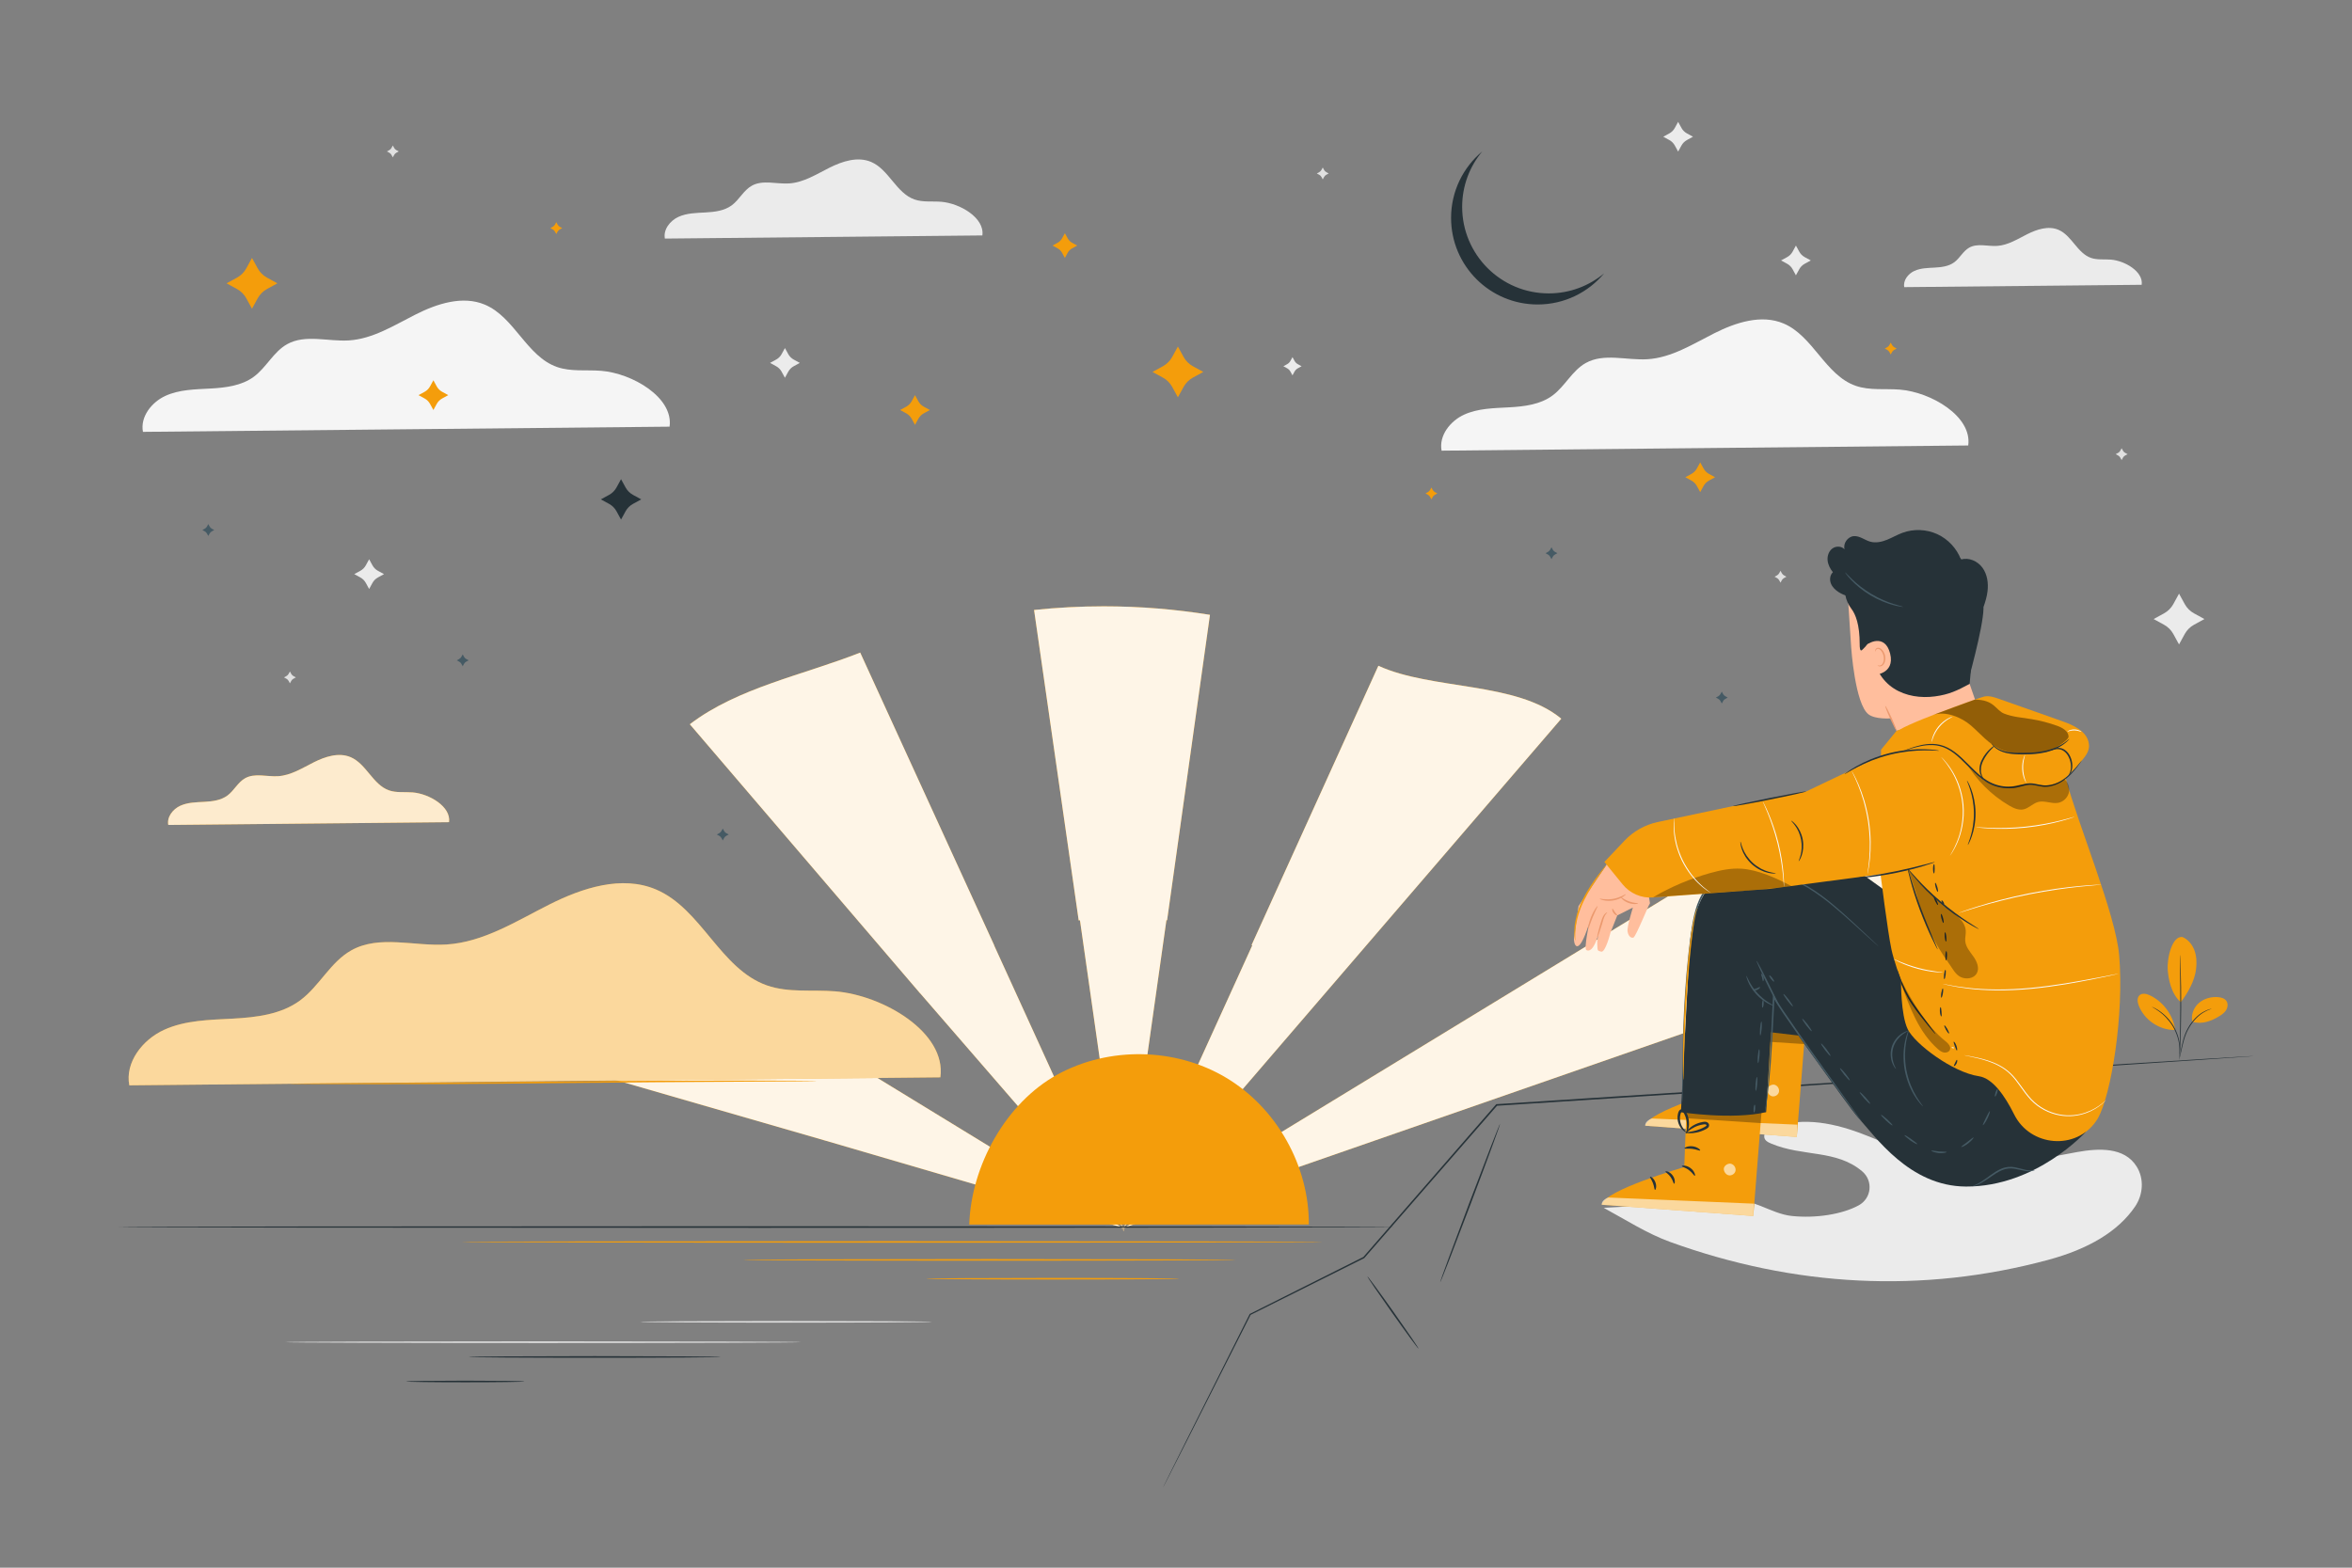 <?xml version="1.0" encoding="utf-8"?>
<!-- Generator: Adobe Illustrator 27.5.0, SVG Export Plug-In . SVG Version: 6.00 Build 0)  -->
<svg version="1.1" xmlns="http://www.w3.org/2000/svg" xmlns:xlink="http://www.w3.org/1999/xlink" x="0px" y="0px"
	 viewBox="0 0 750 500" style="enable-background:new 0 0 750 500;" xml:space="preserve">
<rect x="0" y="0" width="750" height="500" fill="#808080" stroke="none"/>
<g id="Background_Complete">
	<g>
		<g>
			<g>
				<g>
					<path style="fill:#F5F5F5;" d="M213.513,136.082c1.285-9.335-11.889-17.014-21.789-17.812
						c-4.721-0.381-9.624,0.341-14.097-1.218c-9.69-3.377-13.561-15.896-23.016-19.884c-7.069-2.981-15.207-0.327-22.059,3.122
						c-6.853,3.449-13.625,7.789-21.281,8.279c-6.659,0.426-13.891-2.044-19.718,1.21c-4.342,2.424-6.616,7.427-10.618,10.379
						c-3.915,2.888-9.022,3.499-13.879,3.763c-4.858,0.264-9.887,0.313-14.31,2.338c-4.423,2.025-8.082,6.702-7.164,11.48
						L213.513,136.082z"/>
				</g>
			</g>
		</g>
	</g>
	<g>
		<g>
			<g>
				<g>
					<path style="fill:#F5F5F5;" d="M627.623,142.079c1.285-9.335-11.889-17.014-21.789-17.812
						c-4.721-0.381-9.625,0.341-14.097-1.218c-9.69-3.377-13.561-15.896-23.016-19.884c-7.069-2.981-15.207-0.327-22.059,3.122
						c-6.853,3.449-13.625,7.789-21.281,8.279c-6.659,0.426-13.891-2.043-19.718,1.21c-4.342,2.424-6.616,7.427-10.618,10.379
						c-3.915,2.888-9.022,3.499-13.88,3.763c-4.857,0.264-9.886,0.313-14.31,2.338c-4.423,2.025-8.082,6.702-7.164,11.48
						L627.623,142.079z"/>
				</g>
			</g>
		</g>
	</g>
	<g>
		<g>
			<g>
				<g>
					<path style="fill:#EBEBEB;" d="M313.255,75.091c0.775-5.628-7.168-10.257-13.136-10.738c-2.846-0.229-5.802,0.206-8.499-0.734
						c-5.842-2.036-8.175-9.583-13.875-11.987c-4.261-1.797-9.168-0.197-13.299,1.882c-4.131,2.079-8.214,4.696-12.83,4.991
						c-4.015,0.257-8.375-1.232-11.887,0.729c-2.617,1.461-3.988,4.478-6.401,6.257c-2.36,1.741-5.439,2.109-8.368,2.269
						c-2.928,0.159-5.96,0.189-8.627,1.41c-2.667,1.221-4.872,4.041-4.319,6.921L313.255,75.091z"/>
				</g>
			</g>
		</g>
	</g>
	<g>
		<g>
			<g>
				<g>
					<path style="fill:#EBEBEB;" d="M682.938,90.832c0.579-4.209-5.361-7.671-9.824-8.031c-2.128-0.172-4.339,0.154-6.356-0.549
						c-4.369-1.523-6.114-7.167-10.377-8.965c-3.187-1.344-6.856-0.148-9.946,1.407c-3.09,1.555-6.143,3.512-9.595,3.733
						c-3.003,0.192-6.263-0.921-8.89,0.545c-1.958,1.093-2.983,3.349-4.787,4.679c-1.765,1.302-4.068,1.578-6.258,1.697
						c-2.19,0.119-4.457,0.141-6.452,1.054c-1.994,0.913-3.644,3.022-3.23,5.176L682.938,90.832z"/>
				</g>
			</g>
		</g>
	</g>
	<g>
		<path style="fill:#EBEBEB;" d="M511.393,385.232c6.847,3.708,13.851,8.222,21.173,10.872
			c39.688,14.366,80.414,16.537,120.547,5.723c12.88-3.471,22.283-9.068,27.672-16.94c2.623-3.831,2.999-8.887,0.546-12.829
			c-3.921-6.299-12.198-5.844-19.041-4.611c-14.036,2.528-28.344,6.388-42.346,3.678c-9.39-1.818-17.945-6.483-26.917-9.797
			c-9.349-3.453-20.016-5.39-29.063-0.989c-0.748,0.364-1.312,1.082-1.388,1.91c-0.133,1.446,1.188,2.061,2.318,2.533
			c10.032,4.186,20.705,1.83,28.906,8.796c3.59,3.049,3.009,8.62-1.129,10.869c-5.273,2.865-13.663,4.171-21.292,3.378
			c-6.873-0.714-12.991-6.163-19.775-4.855"/>
	</g>
	<g>
		<g>
			<path style="fill:#EBEBEB;" d="M572.679,78.324l1.063,1.943c0.401,0.733,1.003,1.335,1.736,1.736l1.943,1.063l-1.943,1.063
				c-0.733,0.401-1.335,1.003-1.736,1.736l-1.063,1.943l-1.063-1.943c-0.401-0.733-1.003-1.335-1.736-1.736l-1.943-1.063
				l1.943-1.063c0.733-0.401,1.335-1.003,1.736-1.736L572.679,78.324z"/>
		</g>
	</g>
	<g>
		<g>
			<path style="fill:#EBEBEB;" d="M250.298,111.004l1.063,1.943c0.401,0.733,1.003,1.335,1.736,1.736l1.943,1.063l-1.943,1.063
				c-0.733,0.401-1.335,1.003-1.736,1.736l-1.063,1.943l-1.063-1.943c-0.401-0.733-1.003-1.335-1.736-1.736l-1.943-1.063
				l1.943-1.063c0.733-0.401,1.335-1.003,1.736-1.736L250.298,111.004z"/>
		</g>
	</g>
	<g>
		<g>
			<path style="fill:#EBEBEB;" d="M117.71,178.371l1.063,1.943c0.401,0.733,1.003,1.335,1.736,1.736l1.943,1.063l-1.943,1.063
				c-0.733,0.401-1.335,1.003-1.736,1.736l-1.063,1.943l-1.063-1.943c-0.401-0.733-1.003-1.335-1.736-1.736l-1.943-1.063
				l1.943-1.063c0.733-0.401,1.335-1.003,1.736-1.736L117.71,178.371z"/>
		</g>
	</g>
	<g>
		<g>
			<path style="fill:#EBEBEB;" d="M535.119,38.865l1.063,1.943c0.401,0.733,1.003,1.335,1.736,1.736l1.943,1.063l-1.943,1.063
				c-0.733,0.401-1.335,1.003-1.736,1.736l-1.063,1.943l-1.063-1.943c-0.401-0.733-1.003-1.335-1.736-1.736l-1.943-1.063
				l1.943-1.063c0.733-0.401,1.335-1.003,1.736-1.736L535.119,38.865z"/>
		</g>
	</g>
	<g>
		<g>
			<path style="fill:#EBEBEB;" d="M412.145,113.906l0.65,1.189c0.245,0.448,0.614,0.817,1.063,1.063l1.189,0.65l-1.189,0.65
				c-0.448,0.245-0.817,0.614-1.063,1.063l-0.65,1.189l-0.65-1.189c-0.245-0.448-0.614-0.817-1.063-1.063l-1.189-0.65l1.189-0.65
				c0.448-0.245,0.817-0.614,1.063-1.063L412.145,113.906z"/>
		</g>
	</g>
	<g>
		<g>
			<path style="fill:#E0E0E0;" d="M125.262,46.405l0.424,0.776c0.16,0.292,0.401,0.533,0.693,0.693l0.776,0.424l-0.776,0.424
				c-0.292,0.16-0.533,0.4-0.693,0.693l-0.424,0.776l-0.424-0.776c-0.16-0.293-0.401-0.533-0.693-0.693l-0.776-0.424l0.776-0.424
				c0.292-0.16,0.533-0.4,0.693-0.693L125.262,46.405z"/>
		</g>
	</g>
	<g>
		<g>
			<path style="fill:#E0E0E0;" d="M421.8,53.431l0.424,0.776c0.16,0.292,0.4,0.533,0.693,0.693l0.776,0.424l-0.776,0.424
				c-0.293,0.16-0.533,0.401-0.693,0.693l-0.424,0.776l-0.424-0.776c-0.16-0.293-0.4-0.533-0.693-0.693l-0.776-0.424l0.776-0.424
				c0.293-0.16,0.533-0.401,0.693-0.693L421.8,53.431z"/>
		</g>
	</g>
	<g>
		<g>
			<path style="fill:#E0E0E0;" d="M567.764,182.05l0.424,0.776c0.16,0.292,0.401,0.533,0.693,0.693l0.776,0.424l-0.776,0.424
				c-0.292,0.16-0.533,0.4-0.693,0.693l-0.424,0.776l-0.424-0.776c-0.16-0.293-0.401-0.533-0.693-0.693l-0.776-0.424l0.776-0.424
				c0.293-0.16,0.533-0.401,0.693-0.693L567.764,182.05z"/>
		</g>
	</g>
	<g>
		<g>
			<path style="fill:#E0E0E0;" d="M676.54,142.96l0.424,0.776c0.16,0.292,0.401,0.533,0.693,0.693l0.776,0.424l-0.776,0.424
				c-0.292,0.16-0.533,0.401-0.693,0.693l-0.424,0.776l-0.424-0.776c-0.16-0.293-0.4-0.533-0.693-0.693l-0.776-0.424l0.776-0.424
				c0.292-0.16,0.533-0.4,0.693-0.693L676.54,142.96z"/>
		</g>
	</g>
	<g>
		<g>
			<path style="fill:#E0E0E0;" d="M92.451,214.158l0.424,0.776c0.16,0.292,0.4,0.533,0.693,0.693l0.776,0.424l-0.776,0.424
				c-0.293,0.16-0.533,0.4-0.693,0.693l-0.424,0.776l-0.424-0.776c-0.16-0.293-0.4-0.533-0.693-0.693l-0.776-0.424l0.776-0.424
				c0.292-0.16,0.533-0.401,0.693-0.693L92.451,214.158z"/>
		</g>
	</g>
	<g>
		<g>
			<path style="fill:#E0E0E0;" d="M255.423,428.073c0,0.144-36.82,0.26-82.23,0.26c-45.425,0-82.238-0.117-82.238-0.26
				c0-0.144,36.812-0.26,82.238-0.26C218.603,427.813,255.423,427.93,255.423,428.073z"/>
		</g>
	</g>
	<g>
		<g>
			<path style="fill:#E0E0E0;" d="M297.208,421.586c0,0.144-20.843,0.26-46.548,0.26c-25.714,0-46.552-0.117-46.552-0.26
				c0-0.144,20.838-0.26,46.552-0.26C276.365,421.326,297.208,421.442,297.208,421.586z"/>
		</g>
	</g>
	<g>
		<g>
			<path style="fill:#EBEBEB;" d="M694.844,189.341l1.815,3.319c0.685,1.252,1.714,2.281,2.965,2.965l3.319,1.815l-3.319,1.815
				c-1.252,0.685-2.281,1.714-2.965,2.965l-1.815,3.319l-1.815-3.319c-0.685-1.252-1.714-2.281-2.965-2.965l-3.319-1.815
				l3.319-1.815c1.252-0.684,2.281-1.714,2.965-2.965L694.844,189.341z"/>
		</g>
	</g>
</g>
<g id="Background_Simple" style="display:none;">
	<path style="display:inline;fill:#F5F5F5;" d="M301.827,97.585c-5.019-19.025-25.327-41.647-43.878-48.204
		c-14.622-5.168-37.613-10.857-58.571-12.5c-8.499-0.666-17.047-0.224-25.451,1.206l-18.336,3.119
		C125.195,44.611,89.078,70.8,71.364,95.734c-17.713,24.934-21.714,60.018-6.751,86.694s49.715,41.646,78.377,30.971
		c18.109-6.745,31.605-21.764,45.164-35.532c13.56-13.768,29.197-27.409,48.354-29.942c13.99-1.85,28.708,2.465,42.085-2.03
		C297.244,139.626,306.845,116.61,301.827,97.585z"/>
	<path style="display:inline;fill:#F5F5F5;" d="M662.693,38.691c-26.41-17.29-65.517-13.769-86.152,10.119
		c-11.144,12.901-17.728,31.213-33.484,37.723c-15.684,6.48-33.368-1.753-50.332-1.309c-14.498,0.38-28.672,7.594-37.511,19.092
		c-8.839,11.498-12.166,27.05-8.805,41.159c23.44,41.775,54.857,54.45,96.704,61.684c31.736,5.486,67.281,0.669,96.064-13.782
		c28.21-14.163,50.762-40.726,56.633-71.742S689.103,55.98,662.693,38.691z"/>
	<path style="display:inline;fill:#F5F5F5;" d="M414.388,94.305c-2.148-9.487-6.772-14.49-12.315-22.484l-2.244-1.363
		c-11.23-9.898-27.65-13.748-41.955-9.338c-14.305,4.41-25.845,17.143-28.296,31.911c-2.451,14.768,4.606,30.81,17.429,38.534
		c9.64,5.807,21.5,6.831,32.685,5.587c9.184-1.022,18.755-3.801,24.868-10.731C410.993,119.126,416.537,103.792,414.388,94.305z"/>
</g>
<g id="Floor">
	<g>
		<g>
			<g>
				<path style="fill:#263238;" d="M718.693,336.814c0,0-0.356,0.041-1.052,0.095c-0.708,0.052-1.74,0.127-3.09,0.226
					c-2.729,0.188-6.732,0.463-11.885,0.817c-10.334,0.688-25.267,1.681-43.717,2.908c-36.927,2.406-87.922,5.728-144.244,9.398
					c-12.804,0.826-25.332,1.634-37.448,2.416l0.177-0.087c-15.221,17.471-29.507,33.868-42.381,48.644l-0.029,0.034l-0.04,0.02
					c-13.299,6.639-25.437,12.699-36.25,18.098l0.083-0.083c-8.625,17.057-15.605,30.861-20.435,40.413
					c-2.419,4.759-4.299,8.455-5.58,10.975c-0.639,1.245-1.128,2.196-1.463,2.848c-0.332,0.64-0.514,0.962-0.514,0.962
					s0.15-0.338,0.466-0.987c0.324-0.658,0.797-1.617,1.416-2.871c1.26-2.53,3.11-6.242,5.491-11.019
					c4.795-9.569,11.724-23.399,20.286-40.488l0.028-0.055l0.056-0.028c10.803-5.419,22.929-11.503,36.215-18.168l-0.069,0.053
					c12.86-14.789,27.131-31.199,42.335-48.684l0.07-0.081l0.107-0.007c12.115-0.784,24.643-1.595,37.447-2.424
					c56.326-3.61,107.324-6.879,144.253-9.246c18.455-1.158,33.391-2.095,43.728-2.743c5.155-0.312,9.161-0.554,11.891-0.72
					c1.351-0.076,2.385-0.134,3.093-0.174C718.335,336.819,718.693,336.814,718.693,336.814z"/>
			</g>
		</g>
		<g>
			<g>
				<path style="fill:#263238;" d="M459.247,408.957c-0.135-0.051,4.031-11.404,9.303-25.354
					c5.273-13.955,9.656-25.223,9.791-25.172c0.134,0.051-4.03,11.401-9.304,25.356
					C463.766,397.737,459.382,409.008,459.247,408.957z"/>
			</g>
		</g>
		<g>
			<g>
				<path style="fill:#263238;" d="M452.337,430.143c-0.117,0.083-3.861-5.003-8.359-11.359c-4.501-6.358-8.053-11.578-7.935-11.661
					c0.117-0.083,3.86,5.002,8.36,11.36C448.901,424.839,452.454,430.06,452.337,430.143z"/>
			</g>
		</g>
	</g>
</g>
<g id="Sun">
	<g>
		<g>
			<g>
				<path style="fill:#f49d0b;" d="M344.376,293.507l13.845,97.048l13.723-97.067c0.072,0.01,0.145,0.021,0.217,0.031l13.67-97.423
					c-11.024-1.777-22.329-2.715-33.854-2.715c-7.511,0-14.927,0.399-22.235,1.164l14.231,99.02
					C344.108,293.546,344.242,293.526,344.376,293.507z"/>
			</g>
			<g>
				<path style="fill:#f49d0b;" d="M358.437,391.365l139.419-162.142c-14.322-11.918-41.17-9.051-58.326-16.88L399.1,301.42
					c0.073,0.033,0.145,0.066,0.217,0.099L358.437,391.365z"/>
			</g>
			<g>
				<path style="fill:#f49d0b;" d="M359.359,391.396h-0.427l254.765-88.584c-6.411-18.229-15.25-35.312-26.134-50.862
					L358.881,391.396h-0.339l0.141-0.164l-0.252,0.164h-0.003l0.003-0.017l-0.02,0.017l0.092-0.532l-0.182,0.399l0.019,0.132
					l-0.117,0.087l-0.04-0.087h-0.082l0.019-0.135l-0.156-0.341l0.063,0.438l0.032,0.037h-0.027l0.002,0.014l-0.2-0.129l0.1,0.115
					h-0.327L187.121,287.133c-11.976,16.098-52.133,18.408-59.17,37.574l135.429,39.141c0-0.001,0-0.002,0.002-0.003l94.099,27.551
					h-0.37l0.908,0.266l-0.012,0.008l0.018-0.006l0.002,0.001l0.041-0.029l0.003,0.015l0.063-0.018l-0.009-0.018l0.013,0.016
					l0.021-0.006l-0.009,0.018l0.023,0.028l0.065,0.055l0.053-0.039l-0.012,0.027l0.044-0.013l-0.003-0.006l0.004,0.005l0.057-0.017
					l0.004,0.022l0.038-0.034l0.022,0.006l-0.059,0.039l0.381,0.165l-0.312-0.201l0.002-0.011h-0.032l0.01-0.003l-0.041-0.027
					l0.012-0.088l0.433-0.129l-0.355,0.23L359.359,391.396z"/>
			</g>
			<g>
				<path style="fill:#f49d0b;" d="M293.415,316.801l64.571,74.51l-40.958-89.742c0.01-0.005,0.022-0.01,0.032-0.015l-42.761-93.421
					c-18.17,7.193-39.04,11.176-54.33,22.86l73.432,85.82C293.406,316.81,293.41,316.805,293.415,316.801z"/>
			</g>
			<g>
				<polygon style="fill:#f49d0b;" points="358.359,391.887 358.361,391.88 358.344,391.871 				"/>
			</g>
			<g>
				<polygon style="fill:#f49d0b;" points="358.126,391.694 358.114,391.721 358.076,391.697 358.088,391.771 358.095,391.762 
					358.092,391.77 358.158,391.751 358.125,391.729 358.148,391.701 358.165,391.706 358.158,391.689 358.173,391.672 
					358.073,391.672 				"/>
			</g>
			<g>
				<polygon style="fill:#f49d0b;" points="357.652,391.9 358.047,391.783 358.06,391.687 358.036,391.672 				"/>
			</g>
			<g>
				<polygon style="fill:#f49d0b;" points="358.377,391.762 358.383,391.72 358.356,391.737 				"/>
			</g>
			<g>
				<polygon style="fill:#f49d0b;" points="358.127,392.047 358.233,392.787 358.333,392.073 358.224,391.833 				"/>
			</g>
			<g>
				<polygon style="fill:#f49d0b;" points="358.343,391.746 358.33,391.754 358.349,391.759 				"/>
			</g>
		</g>
		<g style="opacity:0.9;">
			<g>
				<path style="fill:#FFFFFF;" d="M344.376,293.507l13.845,97.048l13.723-97.067c0.072,0.01,0.145,0.021,0.217,0.031l13.67-97.423
					c-11.024-1.777-22.329-2.715-33.854-2.715c-7.511,0-14.927,0.399-22.235,1.164l14.231,99.02
					C344.108,293.546,344.242,293.526,344.376,293.507z"/>
			</g>
			<g>
				<path style="fill:#FFFFFF;" d="M358.437,391.365l139.419-162.142c-14.322-11.918-41.17-9.051-58.326-16.88L399.1,301.42
					c0.073,0.033,0.145,0.066,0.217,0.099L358.437,391.365z"/>
			</g>
			<g>
				<path style="fill:#FFFFFF;" d="M359.359,391.396h-0.427l254.765-88.584c-6.411-18.229-15.25-35.312-26.134-50.862
					L358.881,391.396h-0.339l0.141-0.164l-0.252,0.164h-0.003l0.003-0.017l-0.02,0.017l0.092-0.532l-0.182,0.399l0.019,0.132
					l-0.117,0.087l-0.04-0.087h-0.082l0.019-0.135l-0.156-0.341l0.063,0.438l0.032,0.037h-0.027l0.002,0.014l-0.2-0.129l0.1,0.115
					h-0.327L187.121,287.133c-11.976,16.098-52.133,18.408-59.17,37.574l135.429,39.141c0-0.001,0-0.002,0.002-0.003l94.099,27.551
					h-0.37l0.908,0.266l-0.012,0.008l0.018-0.006l0.002,0.001l0.041-0.029l0.003,0.015l0.063-0.018l-0.009-0.018l0.013,0.016
					l0.021-0.006l-0.009,0.018l0.023,0.028l0.065,0.055l0.053-0.039l-0.012,0.027l0.044-0.013l-0.003-0.006l0.004,0.005l0.057-0.017
					l0.004,0.022l0.038-0.034l0.022,0.006l-0.059,0.039l0.381,0.165l-0.312-0.201l0.002-0.011h-0.032l0.01-0.003l-0.041-0.027
					l0.012-0.088l0.433-0.129l-0.355,0.23L359.359,391.396z"/>
			</g>
			<g>
				<path style="fill:#FFFFFF;" d="M293.415,316.801l64.571,74.51l-40.958-89.742c0.01-0.005,0.022-0.01,0.032-0.015l-42.761-93.421
					c-18.17,7.193-39.04,11.176-54.33,22.86l73.432,85.82C293.406,316.81,293.41,316.805,293.415,316.801z"/>
			</g>
			<g>
				<polygon style="fill:#FFFFFF;" points="358.359,391.887 358.361,391.88 358.344,391.871 				"/>
			</g>
			<g>
				<polygon style="fill:#FFFFFF;" points="358.126,391.694 358.114,391.721 358.076,391.697 358.088,391.771 358.095,391.762 
					358.092,391.77 358.158,391.751 358.125,391.729 358.148,391.701 358.165,391.706 358.158,391.689 358.173,391.672 
					358.073,391.672 				"/>
			</g>
			<g>
				<polygon style="fill:#FFFFFF;" points="357.652,391.9 358.047,391.783 358.06,391.687 358.036,391.672 				"/>
			</g>
			<g>
				<polygon style="fill:#FFFFFF;" points="358.377,391.762 358.383,391.72 358.356,391.737 				"/>
			</g>
			<g>
				<polygon style="fill:#FFFFFF;" points="358.127,392.047 358.233,392.787 358.333,392.073 358.224,391.833 				"/>
			</g>
			<g>
				<polygon style="fill:#FFFFFF;" points="358.343,391.746 358.33,391.754 358.349,391.759 				"/>
			</g>
		</g>
	</g>
	<g>
		<path style="fill:#f49d0b;" d="M309.074,390.551c0.589-18.742,11.686-38.845,28.137-47.845c16.451-9,37.65-8.601,53.751,1.01
			c16.101,9.612,26.511,28.083,26.395,46.834"/>
	</g>
</g>
<g id="Character">
	<g>
		<g>
			<g>
				<g>
					<path style="fill:#f49d0b;" d="M551.886,322.063l-0.949,24.965c0,0-25.694,7.42-26.318,12.017l48.339,3.578l3.074-38.838
						L551.886,322.063z"/>
				</g>
				<g style="opacity:0.6;">
					<g>
						<path style="fill:#FFFFFF;" d="M566.04,346.04c0.917,0.325,1.485,1.425,1.198,2.354c-0.287,0.929-1.4,1.517-2.323,1.208
							c-0.922-0.309-1.645-1.608-1.256-2.499c0.389-0.891,1.734-1.51,2.555-0.989"/>
					</g>
				</g>
				<g style="opacity:0.6;">
					<path style="fill:#FFFFFF;" d="M572.958,362.623l0.157-3.927l-46.405-1.962c0,0-2.221,0.777-2.09,2.311L572.958,362.623z"/>
				</g>
				<g>
					<g>
						<path style="fill:#263238;" d="M550.172,346.724c-0.01,0.237,1.163,0.431,2.268,1.276c1.128,0.816,1.65,1.883,1.874,1.805
							c0.221-0.03-0.026-1.467-1.383-2.466C551.585,346.328,550.137,346.504,550.172,346.724z"/>
					</g>
				</g>
				<g>
					<g>
						<path style="fill:#263238;" d="M544.947,348.446c-0.071,0.225,0.922,0.702,1.649,1.76c0.759,1.036,0.881,2.131,1.117,2.138
							c0.219,0.053,0.485-1.317-0.445-2.615C546.35,348.423,544.969,348.221,544.947,348.446z"/>
					</g>
				</g>
				<g>
					<g>
						<path style="fill:#263238;" d="M541.618,354.301c0.211,0.066,0.627-1.089,0.116-2.426c-0.501-1.342-1.576-1.934-1.691-1.745
							c-0.148,0.184,0.518,0.931,0.92,2.036C541.391,353.26,541.385,354.26,541.618,354.301z"/>
					</g>
				</g>
				<g>
					<g>
						<path style="fill:#263238;" d="M551.02,341.059c0.083,0.222,1.19-0.023,2.517,0.166c1.331,0.162,2.336,0.687,2.474,0.494
							c0.149-0.161-0.8-1.109-2.367-1.31C552.081,340.195,550.917,340.865,551.02,341.059z"/>
					</g>
				</g>
			</g>
			<g style="opacity:0.3;">
				<polygon points="551.704,327.008 551.529,331.457 575.303,332.999 575.629,329.003 				"/>
			</g>
			<g>
				<g>
					<path style="fill:#263238;" d="M551.304,336.026c-0.01,0.097,0.912,0.312,2.422,0.167c0.751-0.074,1.643-0.251,2.59-0.591
						c0.473-0.17,0.959-0.38,1.445-0.635c0.233-0.127,0.508-0.251,0.773-0.515c0.28-0.227,0.475-0.842,0.201-1.248
						c-0.22-0.39-0.646-0.582-0.995-0.616c-0.355-0.038-0.649,0.012-0.917,0.058c-0.548,0.091-1.066,0.232-1.543,0.405
						c-0.955,0.352-1.744,0.828-2.341,1.3c-1.198,0.956-1.646,1.809-1.569,1.861c0.101,0.086,0.701-0.613,1.906-1.386
						c0.601-0.384,1.36-0.772,2.249-1.057c0.445-0.14,0.922-0.254,1.422-0.326c0.522-0.097,0.958-0.068,1.072,0.169
						c0.041,0.091,0.045,0.125-0.073,0.267c-0.121,0.13-0.339,0.25-0.568,0.376c-0.448,0.247-0.896,0.458-1.333,0.636
						c-0.874,0.356-1.702,0.582-2.407,0.724C552.226,335.9,551.309,335.898,551.304,336.026z"/>
				</g>
			</g>
			<g>
				<g>
					<path style="fill:#263238;" d="M551.586,336.387c0.081,0.042,0.612-0.769,0.811-2.291c0.097-0.755,0.086-1.68-0.134-2.675
						c-0.113-0.496-0.278-1.008-0.508-1.516c-0.248-0.499-0.546-1.163-1.454-1.336c-0.477-0.053-0.902,0.291-1.061,0.6
						c-0.184,0.315-0.237,0.593-0.314,0.869c-0.131,0.558-0.161,1.112-0.122,1.63c0.076,1.04,0.434,1.927,0.849,2.577
						c0.852,1.323,1.816,1.677,1.842,1.599c0.088-0.113-0.702-0.629-1.335-1.887c-0.312-0.62-0.571-1.426-0.598-2.331
						c-0.014-0.451,0.028-0.925,0.148-1.396c0.113-0.508,0.337-0.908,0.526-0.842c0.24,0.014,0.62,0.431,0.788,0.856
						c0.216,0.452,0.381,0.91,0.503,1.357c0.238,0.896,0.308,1.742,0.29,2.45C551.778,335.476,551.461,336.341,551.586,336.387z"/>
				</g>
			</g>
		</g>
		<g>
			<g>
				<g>
					<path style="fill:#f49d0b;" d="M538.018,347.265l-0.949,24.965c0,0-25.694,7.42-26.319,12.017l48.339,3.578l3.074-38.838
						L538.018,347.265z"/>
				</g>
				<g style="opacity:0.6;">
					<g>
						<path style="fill:#FFFFFF;" d="M552.172,371.241c0.917,0.325,1.485,1.425,1.198,2.354c-0.287,0.929-1.401,1.517-2.323,1.208
							c-0.922-0.309-1.645-1.608-1.256-2.499c0.389-0.891,1.734-1.51,2.555-0.989"/>
					</g>
				</g>
				<g style="opacity:0.6;">
					<path style="fill:#FFFFFF;" d="M559.09,387.824l0.157-3.927l-46.405-1.962c0,0-2.221,0.777-2.09,2.311L559.09,387.824z"/>
				</g>
				<g>
					<g>
						<path style="fill:#263238;" d="M536.304,371.926c-0.01,0.237,1.163,0.431,2.268,1.276c1.128,0.816,1.65,1.883,1.875,1.805
							c0.221-0.03-0.027-1.467-1.383-2.466C537.717,371.529,536.269,371.705,536.304,371.926z"/>
					</g>
				</g>
				<g>
					<g>
						<path style="fill:#263238;" d="M531.079,373.647c-0.071,0.225,0.922,0.702,1.649,1.76c0.759,1.036,0.881,2.131,1.117,2.138
							c0.219,0.053,0.485-1.317-0.445-2.615C532.482,373.625,531.1,373.423,531.079,373.647z"/>
					</g>
				</g>
				<g>
					<g>
						<path style="fill:#263238;" d="M527.75,379.503c0.211,0.066,0.627-1.089,0.116-2.426c-0.501-1.342-1.576-1.934-1.691-1.745
							c-0.148,0.184,0.518,0.931,0.92,2.035C527.523,378.462,527.517,379.462,527.75,379.503z"/>
					</g>
				</g>
				<g>
					<g>
						<path style="fill:#263238;" d="M537.151,366.26c0.083,0.222,1.19-0.023,2.518,0.166c1.331,0.162,2.336,0.687,2.474,0.494
							c0.149-0.161-0.8-1.109-2.367-1.31C538.212,365.397,537.049,366.066,537.151,366.26z"/>
					</g>
				</g>
			</g>
			<g style="opacity:0.3;">
				<polygon points="537.836,352.21 537.661,356.658 561.435,358.201 561.761,354.204 				"/>
			</g>
			<g>
				<g>
					<path style="fill:#263238;" d="M537.436,361.227c-0.01,0.097,0.912,0.312,2.422,0.167c0.751-0.074,1.643-0.252,2.59-0.591
						c0.473-0.17,0.959-0.38,1.445-0.635c0.233-0.127,0.508-0.251,0.773-0.515c0.28-0.227,0.475-0.842,0.201-1.248
						c-0.22-0.39-0.646-0.582-0.995-0.616c-0.355-0.038-0.649,0.012-0.917,0.058c-0.548,0.091-1.066,0.232-1.543,0.405
						c-0.955,0.352-1.744,0.827-2.341,1.3c-1.198,0.956-1.646,1.809-1.569,1.861c0.101,0.086,0.701-0.613,1.906-1.386
						c0.601-0.384,1.36-0.772,2.249-1.057c0.445-0.14,0.922-0.254,1.422-0.326c0.522-0.097,0.958-0.068,1.072,0.169
						c0.041,0.091,0.045,0.125-0.073,0.267c-0.121,0.13-0.339,0.25-0.568,0.376c-0.448,0.247-0.896,0.458-1.333,0.636
						c-0.874,0.356-1.702,0.582-2.407,0.724C538.357,361.102,537.441,361.099,537.436,361.227z"/>
				</g>
			</g>
			<g>
				<g>
					<path style="fill:#263238;" d="M537.718,361.589c0.081,0.043,0.612-0.769,0.811-2.291c0.097-0.755,0.086-1.68-0.134-2.675
						c-0.112-0.496-0.278-1.008-0.508-1.516c-0.248-0.499-0.546-1.164-1.454-1.336c-0.477-0.053-0.902,0.291-1.061,0.6
						c-0.184,0.315-0.237,0.593-0.314,0.869c-0.131,0.558-0.161,1.112-0.122,1.63c0.076,1.04,0.434,1.927,0.849,2.577
						c0.852,1.323,1.816,1.677,1.842,1.599c0.087-0.113-0.702-0.629-1.335-1.887c-0.312-0.62-0.571-1.426-0.597-2.331
						c-0.014-0.451,0.028-0.925,0.148-1.396c0.114-0.508,0.337-0.908,0.526-0.842c0.24,0.014,0.62,0.431,0.788,0.856
						c0.216,0.452,0.381,0.91,0.503,1.357c0.238,0.896,0.308,1.742,0.29,2.45C537.91,360.678,537.592,361.543,537.718,361.589z"/>
				</g>
			</g>
		</g>
		<g>
			<g>
				<g>
					<polygon style="fill:#263238;" points="602.245,284.845 574.904,265.18 551.861,265.764 549.586,327.498 577.867,330.775 
						579.185,304.035 612.801,330.054 622.161,303.272 					"/>
				</g>
				<g>
					<g>
						<path style="fill:#263238;" d="M610.548,317.328l-4.641-9.276l-28.584-26.277c-5.34-4.801-18.829-5.383-25.9-4.13h2.249
							c-10.631,1.885-14.316,14.403-14.949,25.181l-2.717,51.907c0,0,16.343,2.503,27.179-0.027l2.164-35.865
							c0,0,24.348,34.498,26.996,37.403c5.683,6.232,16.511,22.106,34.544,22.195c22.439,0.111,38.249-17.46,38.249-17.46
							l-14.435-20.087L610.548,317.328z"/>
					</g>
					<g>
						<g>
							<path style="fill:#455A64;" d="M560.127,306.466c0.063-0.032,0.545,0.775,1.257,2.113c0.713,1.337,1.653,3.207,2.67,5.28
								c0.976,1.98,1.859,3.772,2.612,5.3c0.676,1.351,1.113,2.178,1.049,2.218c-0.058,0.036-0.61-0.729-1.373-2.043
								c-0.764-1.313-1.737-3.17-2.756-5.245c-1.019-2.075-1.905-3.969-2.533-5.347
								C560.427,307.363,560.062,306.499,560.127,306.466z"/>
						</g>
					</g>
					<g>
						<g>
							<path style="fill:#455A64;" d="M565.608,320.771c-0.022,0.056-0.751-0.151-1.828-0.725c-1.076-0.57-2.474-1.555-3.741-2.932
								c-1.263-1.381-2.124-2.859-2.599-3.98c-0.479-1.123-0.622-1.867-0.565-1.884c0.156-0.07,1.061,2.838,3.548,5.512
								C562.871,319.469,565.691,320.622,565.608,320.771z"/>
						</g>
					</g>
					<g>
						<g>
							<path style="fill:#455A64;" d="M593.721,357.81c-0.014,0.011-0.207-0.221-0.559-0.673c-0.375-0.492-0.882-1.156-1.521-1.993
								c-1.328-1.787-3.198-4.305-5.497-7.4c-4.595-6.283-10.973-14.94-17.667-24.76c-1.096-1.679-2.224-3.264-3.104-4.974
								l0.492-0.093c-0.535,10.498-0.978,19.793-1.652,26.434c-0.322,3.321-0.653,5.98-0.93,7.804
								c-0.127,0.913-0.258,1.616-0.338,2.092c-0.084,0.476-0.137,0.723-0.153,0.721c-0.016-0.003,0.004-0.255,0.057-0.735
								c0.062-0.524,0.144-1.223,0.248-2.102c0.219-1.829,0.496-4.49,0.773-7.81c0.581-6.639,0.961-15.924,1.479-26.431l0.047-0.955
								l0.445,0.862c0.832,1.61,1.981,3.239,3.067,4.898c6.683,9.804,13.016,18.499,17.533,24.835
								c2.242,3.135,4.067,5.686,5.362,7.497c0.605,0.861,1.086,1.544,1.442,2.051C593.571,357.547,593.735,357.799,593.721,357.81z
								"/>
						</g>
					</g>
					<g>
						<g>
							<path style="fill:#455A64;" d="M599.013,301.816c-0.006,0.007-0.098-0.066-0.272-0.214c-0.192-0.168-0.445-0.388-0.763-0.667
								c-0.687-0.616-1.66-1.488-2.9-2.6c-2.532-2.241-6.07-5.633-10.713-9.492c-2.334-1.911-4.969-3.918-8.007-5.74
								c-3.031-1.819-6.493-3.428-10.341-4.419c-3.83-0.999-8.094-1.31-12.305-0.385c-2.095,0.469-4.162,1.276-6.018,2.48
								c-1.865,1.192-3.451,2.844-4.587,4.811c-1.15,1.964-1.852,4.136-2.362,6.304c-0.505,2.174-0.824,4.361-1.113,6.516
								c-0.597,4.305-1.047,8.475-1.4,12.454c-0.694,7.96-1.018,15.154-1.231,21.195c-0.209,6.042-0.312,10.934-0.4,14.315
								c-0.046,1.665-0.083,2.97-0.109,3.893c-0.017,0.423-0.031,0.757-0.041,1.012c-0.012,0.228-0.023,0.345-0.032,0.345
								c-0.009,0-0.016-0.117-0.022-0.345c-0.003-0.255-0.006-0.59-0.011-1.013c0.002-0.923,0.006-2.229,0.011-3.894
								c0.025-3.382,0.073-8.276,0.235-14.323c0.166-6.046,0.453-13.248,1.121-21.224c0.341-3.987,0.781-8.167,1.373-12.483
								c0.285-2.157,0.604-4.359,1.114-6.564c0.516-2.198,1.23-4.419,2.417-6.448c1.172-2.032,2.829-3.757,4.755-4.983
								c1.918-1.241,4.042-2.067,6.189-2.543c4.312-0.94,8.654-0.607,12.537,0.419c3.9,1.019,7.395,2.662,10.444,4.514
								c3.054,1.855,5.691,3.89,8.019,5.826c4.63,3.91,8.125,7.339,10.616,9.627c1.212,1.143,2.162,2.039,2.834,2.672
								c0.304,0.294,0.545,0.527,0.728,0.704C598.939,301.724,599.019,301.81,599.013,301.816z"/>
						</g>
					</g>
					<g>
						<g>
							<g>
								<path style="fill:#455A64;" d="M565.709,313.085c-0.115,0.087-0.546-0.288-0.963-0.838c-0.418-0.55-0.663-1.066-0.549-1.153
									c0.114-0.087,0.546,0.288,0.963,0.838C565.578,312.482,565.823,312.998,565.709,313.085z"/>
							</g>
						</g>
						<g>
							<g>
								<path style="fill:#455A64;" d="M571.706,320.982c-0.115,0.087-0.879-0.727-1.707-1.817
									c-0.828-1.091-1.407-2.045-1.292-2.132c0.114-0.087,0.878,0.726,1.707,1.817
									C571.242,319.941,571.821,320.895,571.706,320.982z"/>
							</g>
						</g>
						<g>
							<g>
								<path style="fill:#455A64;" d="M577.704,328.879c-0.115,0.087-0.879-0.726-1.707-1.817
									c-0.828-1.091-1.407-2.045-1.292-2.132c0.115-0.087,0.879,0.726,1.707,1.817
									C577.24,327.838,577.818,328.792,577.704,328.879z"/>
							</g>
						</g>
						<g>
							<g>
								<path style="fill:#455A64;" d="M583.707,336.772c-0.114,0.088-0.88-0.725-1.709-1.814c-0.83-1.09-1.41-2.043-1.295-2.131
									c0.114-0.087,0.879,0.726,1.709,1.815C583.241,335.731,583.821,336.685,583.707,336.772z"/>
							</g>
						</g>
						<g>
							<g>
								<path style="fill:#455A64;" d="M589.842,344.562c-0.111,0.091-0.896-0.702-1.753-1.772c-0.857-1.07-1.46-2.009-1.347-2.098
									c0.113-0.089,0.898,0.705,1.753,1.772C589.35,343.532,589.953,344.471,589.842,344.562z"/>
							</g>
						</g>
						<g>
							<g>
								<path style="fill:#455A64;" d="M596.356,352.037c-0.105,0.099-0.934-0.648-1.853-1.667c-0.919-1.02-1.575-1.922-1.466-2.016
									c0.109-0.094,0.938,0.652,1.853,1.667C595.804,351.036,596.461,351.939,596.356,352.037z"/>
							</g>
						</g>
						<g>
							<g>
								<path style="fill:#455A64;" d="M603.477,358.936c-0.094,0.109-0.989-0.556-1.999-1.486c-1.01-0.93-1.748-1.767-1.647-1.87
									c0.101-0.103,0.996,0.563,1.999,1.486C602.833,357.99,603.571,358.827,603.477,358.936z"/>
							</g>
						</g>
						<g>
							<g>
								<path style="fill:#455A64;" d="M611.373,364.914c-0.071,0.118-1.075-0.386-2.206-1.173c-1.11-0.812-1.939-1.562-1.851-1.676
									s1.051,0.446,2.152,1.251C610.584,364.092,611.451,364.785,611.373,364.914z"/>
							</g>
						</g>
						<g>
							<g>
								<path style="fill:#455A64;" d="M620.745,367.432c0.028,0.135-1.086,0.454-2.495,0.336c-1.392-0.194-2.454-0.617-2.411-0.731
									c0.05-0.157,1.136,0.025,2.454,0.212C619.623,367.362,620.722,367.284,620.745,367.432z"/>
							</g>
						</g>
						<g>
							<g>
								<path style="fill:#455A64;" d="M629.32,362.799c0.103,0.094-0.586,1.002-1.69,1.855c-1.102,0.858-2.162,1.288-2.225,1.163
									c-0.07-0.13,0.843-0.746,1.906-1.574C628.378,363.419,629.212,362.697,629.32,362.799z"/>
							</g>
						</g>
						<g>
							<g>
								<path style="fill:#455A64;" d="M634.498,354.41c0.131,0.052-0.171,1.136-0.778,2.378c-0.604,1.245-1.292,2.143-1.412,2.067
									c-0.124-0.077,0.351-1.074,0.944-2.296C633.849,355.339,634.362,354.355,634.498,354.41z"/>
							</g>
						</g>
						<g>
							<g>
								<path style="fill:#455A64;" d="M636.945,347.354c0.137,0.043,0.078,0.612-0.132,1.27c-0.21,0.659-0.491,1.156-0.628,1.111
									c-0.137-0.045-0.078-0.613,0.132-1.27C636.527,347.809,636.808,347.311,636.945,347.354z"/>
							</g>
						</g>
					</g>
					<g>
						<g>
							<path style="fill:#455A64;" d="M648.85,373.212c0.008,0.018-0.263,0.179-0.81,0.276c-0.543,0.103-1.363,0.129-2.331-0.046
								c-0.972-0.152-2.088-0.484-3.33-0.686c-1.236-0.214-2.621-0.111-3.951,0.456c-1.334,0.548-2.492,1.348-3.543,2.074
								c-1.05,0.731-2.009,1.393-2.865,1.873c-0.847,0.496-1.602,0.772-2.12,0.946c-0.535,0.134-0.831,0.189-0.839,0.154
								c-0.026-0.09,1.153-0.367,2.77-1.417c0.814-0.51,1.737-1.192,2.776-1.948c1.04-0.749,2.213-1.584,3.624-2.165
								c1.397-0.603,2.945-0.702,4.225-0.447c1.287,0.237,2.382,0.605,3.32,0.798C647.659,373.536,648.832,373.124,648.85,373.212z"
								/>
						</g>
					</g>
					<g>
						<g>
							<path style="fill:#455A64;" d="M613.182,352.852c-0.027,0.024-0.283-0.234-0.726-0.724c-0.226-0.242-0.491-0.547-0.765-0.929
								c-0.278-0.378-0.618-0.794-0.921-1.303c-0.659-0.984-1.323-2.234-1.939-3.676c-0.588-1.453-1.109-3.103-1.449-4.882
								c-0.319-1.784-0.422-3.512-0.393-5.079c0.059-1.567,0.233-2.972,0.496-4.127c0.101-0.583,0.27-1.094,0.394-1.546
								c0.119-0.454,0.258-0.834,0.382-1.141c0.238-0.616,0.385-0.949,0.419-0.936c0.096,0.033-0.426,1.397-0.834,3.693
								c-0.213,1.145-0.345,2.529-0.378,4.066c-0.002,1.537,0.113,3.228,0.425,4.975c0.333,1.743,0.83,3.362,1.382,4.797
								c0.58,1.423,1.198,2.668,1.807,3.662C612.284,351.699,613.259,352.787,613.182,352.852z"/>
						</g>
					</g>
					<g>
						<g>
							<path style="fill:#455A64;" d="M604.572,340.915c-0.039,0.035-0.641-0.577-1.142-1.846c-0.502-1.245-0.809-3.214-0.173-5.229
								c0.642-2.013,2.029-3.445,3.157-4.173c1.141-0.748,1.986-0.901,1.997-0.85c0.034,0.084-0.75,0.36-1.783,1.149
								c-1.026,0.772-2.276,2.155-2.875,4.03c-0.592,1.877-0.369,3.728,0.024,4.95C604.167,340.188,604.648,340.866,604.572,340.915
								z"/>
						</g>
					</g>
					<g>
						<g>
							<g>
								<path style="fill:#455A64;" d="M562.034,321.394c-0.143-0.012-0.215-0.579-0.159-1.267c0.055-0.688,0.217-1.237,0.36-1.225
									c0.143,0.012,0.214,0.579,0.159,1.267C562.339,320.857,562.178,321.405,562.034,321.394z"/>
							</g>
						</g>
						<g>
							<g>
								<path style="fill:#455A64;" d="M561.322,330.231c-0.143-0.012-0.18-1.01-0.082-2.23c0.098-1.22,0.294-2.2,0.438-2.188
									c0.143,0.012,0.18,1.01,0.081,2.23C561.661,329.263,561.465,330.242,561.322,330.231z"/>
							</g>
						</g>
						<g>
							<g>
								<path style="fill:#455A64;" d="M560.61,339.068c-0.143-0.012-0.18-1.01-0.081-2.23c0.098-1.22,0.294-2.2,0.438-2.188
									c0.143,0.012,0.18,1.01,0.081,2.23C560.949,338.1,560.753,339.08,560.61,339.068z"/>
							</g>
						</g>
						<g>
							<g>
								<path style="fill:#455A64;" d="M559.897,347.905c-0.143-0.012-0.18-1.01-0.082-2.23c0.098-1.22,0.294-2.2,0.438-2.189
									c0.143,0.012,0.18,1.01,0.081,2.23C560.236,346.937,560.04,347.917,559.897,347.905z"/>
							</g>
						</g>
						<g>
							<g>
								<path style="fill:#455A64;" d="M559.34,354.816c-0.143-0.012-0.215-0.579-0.159-1.267c0.055-0.688,0.217-1.237,0.36-1.225
									c0.143,0.012,0.214,0.579,0.159,1.267C559.645,354.279,559.483,354.827,559.34,354.816z"/>
							</g>
						</g>
					</g>
					<g>
						<g>
							<g>
								<path style="fill:#455A64;" d="M561.235,314.826c0.105,0.091-0.249,0.627-0.958,0.905c-0.71,0.283-1.339,0.117-1.319-0.022
									c0.01-0.148,0.54-0.225,1.128-0.463C560.679,315.018,561.13,314.721,561.235,314.826z"/>
							</g>
						</g>
						<g>
							<g>
								<path style="fill:#455A64;" d="M561.589,310.582c0.101-0.098,0.602,0.317,0.787,1.058c0.188,0.738-0.04,1.338-0.176,1.306
									c-0.147-0.024-0.168-0.564-0.329-1.178C561.721,311.152,561.475,310.676,561.589,310.582z"/>
							</g>
						</g>
					</g>
				</g>
			</g>
			<g>
				<g>
					<path style="fill:#f49d0b;" d="M541.343,289.457c0.019,0.012-0.067,0.186-0.198,0.525c-0.119,0.346-0.279,0.863-0.43,1.545
						c-0.313,1.36-0.652,3.358-0.974,5.84c-0.656,4.963-1.281,11.859-1.789,19.486c-0.504,7.631-0.791,14.549-0.931,19.557
						c-0.058,2.45-0.105,4.459-0.14,5.933c-0.017,0.653-0.031,1.187-0.041,1.614c-0.015,0.369-0.031,0.563-0.049,0.563
						c-0.018,0-0.037-0.193-0.056-0.562c-0.015-0.427-0.034-0.961-0.056-1.614c-0.031-1.402-0.049-3.432-0.026-5.94
						c0.046-5.016,0.275-11.945,0.779-19.585c0.509-7.636,1.193-14.538,1.944-19.503c0.37-2.483,0.765-4.481,1.142-5.839
						c0.182-0.68,0.376-1.195,0.529-1.535C541.214,289.608,541.332,289.449,541.343,289.457z"/>
				</g>
			</g>
		</g>
		<g>
			<g>
				<g>
					<path style="fill:#FFBE9D;" d="M526.139,288.103c-0.427,0.421-4.507,10.709-5.291,10.941c-0.784,0.232-1.638-0.515-1.86-1.99
						c-0.223-1.475,1.708-7.596,1.708-7.596l-4.969,2.496l-2.178,5.47c0,0-1.585,6.435-2.964,6.097
						c-1.379-0.338-1.097-0.357-1.256-2.335c-0.158-1.978,1.11-6.168,1.11-6.168s-1.774,9.438-4.578,7.997
						c-0.877-0.451,1.04-9.002,0.804-8.263c-3.652,11.457-5.045,5.914-4.739,4.199l1.434-9.947l9.214-13.623l12.057,2.937
						L526.139,288.103z"/>
				</g>
				<g>
					<g>
						<path style="fill:#EB996E;" d="M512.517,291.014c0.045,0.071-0.371,0.335-0.731,0.995c-0.378,0.649-0.625,1.688-0.967,2.844
							c-0.681,2.299-1.344,4.13-1.482,4.089c-0.138-0.041,0.302-1.937,0.983-4.237c0.337-1.136,0.652-2.222,1.156-2.895
							C511.967,291.126,512.499,290.956,512.517,291.014z"/>
					</g>
				</g>
				<g>
					<g>
						<path style="fill:none;stroke:#F9DED0;stroke-width:0.05;stroke-miterlimit:10;" d="M506.513,297.054"/>
					</g>
				</g>
				<g>
					<g>
						<path style="fill:#EB996E;" d="M509.424,288.981c0.128,0.082-0.761,1.622-1.577,3.639c-0.828,2.013-1.269,3.735-1.418,3.704
							c-0.134-0.021,0.087-1.833,0.936-3.901C508.204,290.352,509.314,288.903,509.424,288.981z"/>
					</g>
				</g>
				<g>
					<g>
						<path style="fill:#EB996E;" d="M518.412,285.226c0.108,0.076-1.44,1.557-3.945,1.972c-2.501,0.444-4.453-0.437-4.377-0.545
							c0.038-0.156,1.944,0.454,4.289,0.032C516.73,286.302,518.324,285.091,518.412,285.226z"/>
					</g>
				</g>
				<g>
					<g>
						<path style="fill:#EB996E;" d="M522.336,288.143c0.037,0.129-1.393,0.445-3.032-0.155c-1.645-0.584-2.544-1.74-2.433-1.816
							c0.107-0.112,1.097,0.794,2.61,1.326C520.984,288.054,522.324,287.988,522.336,288.143z"/>
					</g>
				</g>
				<g>
					<g>
						<path style="fill:#EB996E;" d="M514.171,289.803c0.146-0.027,0.36,0.522,0.771,1.084c0.401,0.57,0.852,0.948,0.779,1.078
							c-0.058,0.126-0.722-0.099-1.203-0.774C514.034,290.518,514.033,289.817,514.171,289.803z"/>
					</g>
				</g>
			</g>
			<g>
				<g>
					<path style="fill:#f49d0b;" d="M512.227,275.884c0.029,0.022-0.169,0.341-0.55,0.902c-0.453,0.65-0.998,1.434-1.637,2.352
						c-1.374,1.985-3.289,4.73-4.908,8.025c-1.62,3.293-2.471,6.541-2.707,8.927c-0.259,2.39-0.045,3.886-0.142,3.894
						c-0.031,0.004-0.115-0.364-0.191-1.041c-0.078-0.677-0.116-1.667-0.034-2.886c0.145-2.438,0.96-5.777,2.606-9.122
						c1.644-3.345,3.624-6.078,5.078-8.012c0.732-0.967,1.342-1.734,1.773-2.258C511.946,276.141,512.199,275.863,512.227,275.884z"
						/>
				</g>
			</g>
		</g>
		<g>
			<g>
				<path style="fill:#FFBE9D;" d="M631.107,226.932l-3.037-8.808l-22.177-14.719l-16.568-11.781l0.98,14.894
					c0,0,1.201,18.021,5.523,21.314c2.219,1.691,7.149,1.281,7.149,1.281l1.797,3.963L631.107,226.932z"/>
			</g>
			<g>
				<g>
					<path style="fill:#EB996E;" d="M604.775,233.076c-0.131,0.059-1.042-1.667-2.034-3.855c-0.993-2.189-1.691-4.011-1.56-4.07
						c0.131-0.059,1.042,1.666,2.034,3.855C604.207,231.195,604.906,233.017,604.775,233.076z"/>
				</g>
			</g>
			<g>
				<path style="fill:#263238;" d="M628.07,218.124c-4.001,2.144-6.57,3.389-11.069,3.987c-4.5,0.598-9.278-0.073-13.095-2.53
					c-3.817-2.456-6.503-6.851-6.279-11.385c0.037-0.742,0.14-1.525-0.178-2.196c-0.318-0.671-1.276-1.094-1.821-0.589
					c-0.304,0.282-1.596,1.725-1.933,1.967c-0.635,0.457-0.682-1.088-0.68-1.87c0.018-6.343-1.35-9.614-2.607-11.279
					c-1.993-2.64-2.754-6.084-1.529-9.156c1.409-3.536,4.5-6.313,8.591-8.473c6.179-3.262,13.434-3.803,20.11-1.741
					c6.515,2.012,6.345,1.463,9.645,5.848c3.343,4.443,4.861,13.148,2.477,19.669L628.07,218.124"/>
			</g>
			<g>
				<g>
					<g>
						<path style="fill:#263238;" d="M582.777,178.675c-0.122-1.411,0.403-2.925,1.552-3.754c1.148-0.829,2.929-0.776,3.861,0.289
							c-0.534-1.901,1.02-4.093,2.99-4.218c1.856-0.118,3.44,1.285,5.234,1.776c1.751,0.48,3.63,0.065,5.315-0.613
							c1.684-0.678,3.259-1.615,4.964-2.237c3.557-1.299,7.624-1.136,11.066,0.444c3.442,1.58,6.217,4.558,7.55,8.103
							c2.489-0.778,5.318,0.486,6.853,2.595c1.535,2.109,1.929,4.878,1.623,7.468c-0.206,1.75-0.713,3.441-1.301,5.107
							c0,0.146,0.015,0.29,0.012,0.437c-0.118,6.259-5.116,23.873-5.116,23.873c-4.654,0.071-1.925-18.92-1.925-18.92
							c-5.712-2.207-3.584-10.765-5.012-12.063c-1.428-1.298-4.416-4.315-16.374,1.797c-4.644,2.373-10.818,2.299-14.188,1.535
							c-0.099-0.021-0.199-0.036-0.297-0.061c-0.021-0.005-0.048-0.009-0.069-0.014c-0.037-0.009-0.063-0.03-0.099-0.04
							c-1.075-0.28-2.111-0.696-3.067-1.301c-1.083-0.686-2.068-1.613-2.527-2.81c-0.459-1.197-0.287-2.69,0.653-3.563
							C583.59,181.396,582.899,180.086,582.777,178.675z"/>
					</g>
				</g>
			</g>
			<g>
				<g>
					<g>
						<g>
							<g>
								<g>
									<path style="fill:#FFBE9D;" d="M595.101,205.996c0.24-0.831,5.964-4.159,7.622,2.466c1.658,6.626-5.336,6.924-5.395,6.736
										C597.269,215.012,595.101,205.996,595.101,205.996z"/>
								</g>
							</g>
						</g>
					</g>
				</g>
				<g>
					<g>
						<g>
							<g>
								<g>
									<g>
										<path style="fill:#EB996E;" d="M598.724,212.182c0.024-0.028,0.136,0.052,0.353,0.093
											c0.212,0.039,0.554,0.018,0.867-0.198c0.636-0.432,0.947-1.691,0.68-2.893c-0.134-0.607-0.404-1.15-0.736-1.572
											c-0.324-0.434-0.722-0.694-1.09-0.669c-0.371,0.007-0.568,0.28-0.602,0.487c-0.042,0.208,0.033,0.329,0.001,0.349
											c-0.015,0.021-0.17-0.075-0.185-0.362c-0.005-0.138,0.033-0.314,0.157-0.48c0.127-0.169,0.344-0.294,0.596-0.329
											c0.52-0.093,1.097,0.263,1.463,0.726c0.394,0.459,0.712,1.065,0.862,1.747c0.292,1.346-0.079,2.766-0.968,3.283
											c-0.436,0.238-0.86,0.195-1.099,0.089C598.776,212.34,598.704,212.2,598.724,212.182z"/>
									</g>
								</g>
							</g>
						</g>
					</g>
				</g>
			</g>
			<g>
				<g>
					<path style="fill:#455A64;" d="M606.86,193.553c-0.007,0.035-0.314,0.006-0.866-0.078c-0.554-0.077-1.345-0.247-2.31-0.507
						c-1.93-0.515-4.542-1.498-7.176-3.059c-2.631-1.568-4.743-3.393-6.118-4.842c-0.69-0.724-1.217-1.338-1.549-1.787
						c-0.338-0.445-0.51-0.701-0.482-0.724c0.068-0.056,0.862,0.885,2.291,2.25c1.425,1.366,3.537,3.113,6.124,4.656
						c2.591,1.535,5.134,2.554,7.015,3.154C605.671,193.218,606.877,193.467,606.86,193.553z"/>
				</g>
			</g>
		</g>
		<g>
			<g>
				<path style="fill:#f49d0b;" d="M631.126,225.551c0,0,22.927,6.159,26.166,9.485c0.945,0.97-0.414,6.367,1.306,12.798
					c4.174,15.609,16.006,43.569,17.157,56.83c1.625,18.724-2.513,44.635-6.833,52.081c-0.135,0.233-0.281,0.466-0.439,0.699
					c-6.442,9.558-21.076,8.328-26.207-1.994c-2.999-6.032-6.889-11.555-11.265-12.198c-8.299-1.219-20.393-10.267-22.675-14.987
					c-2.282-4.72-2.138-15.505-2.138-15.505s-2.314-6.441-3.055-9.935c-1.209-5.701-3.476-23.913-3.476-23.913l0.145-39.78
					l4.962-6.057L631.126,225.551z"/>
			</g>
			<g>
				<g>
					<path style="fill:#263238;" d="M604.896,309.095c0.081-0.024,0.494,1.272,1.274,3.316c0.78,2.043,2.015,4.805,3.885,7.566
						c1.854,2.769,3.755,5.139,5.063,6.902c0.661,0.877,1.188,1.593,1.542,2.096c0.354,0.502,0.537,0.791,0.509,0.813
						c-0.058,0.045-0.944-0.985-2.34-2.681c-1.383-1.705-3.33-4.039-5.208-6.842c-1.895-2.797-3.102-5.641-3.797-7.728
						c-0.348-1.046-0.6-1.901-0.745-2.5C604.928,309.44,604.862,309.106,604.896,309.095z"/>
				</g>
			</g>
			<g>
				<path style="fill:#f49d0b;" d="M604.902,233.575c6.88,12.185,18.509,21.604,31.858,25.802c4.864,1.53,10.789,2.163,14.509-1.325
					c2.318-2.174,5.458-7.289,7.406-9.8c1.73-2.23,2.771-2.551,4.478-4.799c1.611-2.122,3.373-3.639,2.912-6.423
					c-0.63-3.804-4.83-5.727-8.466-7.01c-6.712-2.369-13.424-4.737-20.136-7.106c-1.535-0.542-3.167-1.091-4.76-0.753
					C631.111,222.501,604.444,232.013,604.902,233.575"/>
			</g>
			<g>
				<path style="fill:#f49d0b;" d="M614.583,237.665l-12.999,3.118c-1.618,0.388-3.19,0.945-4.692,1.661l-20.935,9.986
					l-23.338,4.664l-23.974,5.079c-4.068,0.862-7.777,2.941-10.635,5.962l-6.408,6.773l5.809,7.147
					c2.355,2.897,5.978,4.46,9.701,4.186l3.889-0.286l33.095-2.437l48.192-6.35L614.583,237.665z"/>
			</g>
			<g>
				<g>
					<path style="fill:#263238;" d="M608.321,277.042c0.028-0.022,0.321,0.281,0.824,0.846c0.5,0.569,1.233,1.384,2.151,2.376
						c1.834,1.987,4.47,4.638,7.61,7.311c3.146,2.669,6.188,4.842,8.445,6.332c1.128,0.746,2.049,1.338,2.692,1.74
						c0.64,0.406,0.986,0.645,0.968,0.677c-0.018,0.031-0.397-0.149-1.07-0.501c-0.675-0.349-1.63-0.895-2.788-1.605
						c-2.318-1.417-5.417-3.559-8.583-6.246c-3.161-2.691-5.775-5.404-7.547-7.463c-0.888-1.029-1.58-1.883-2.033-2.493
						C608.531,277.41,608.293,277.064,608.321,277.042z"/>
				</g>
			</g>
			<g>
				<g>
					<path style="fill:#263238;" d="M608.321,277.042c0.035-0.009,0.169,0.354,0.382,1.018c0.242,0.774,0.536,1.713,0.88,2.816
						c0.742,2.377,1.796,5.649,3.118,9.206c1.326,3.557,2.665,6.724,3.649,9.012c0.456,1.062,0.844,1.966,1.163,2.711
						c0.269,0.643,0.403,1.006,0.371,1.022c-0.033,0.015-0.228-0.318-0.554-0.935c-0.328-0.616-0.778-1.52-1.315-2.646
						c-1.072-2.253-2.47-5.409-3.802-8.982c-1.328-3.572-2.331-6.876-2.984-9.285c-0.325-1.205-0.572-2.184-0.722-2.866
						C608.354,277.432,608.286,277.051,608.321,277.042z"/>
				</g>
			</g>
			<g>
				<g>
					<path style="fill:#263238;" d="M616.975,274.941c0.011,0.034-0.318,0.171-0.923,0.388c-0.604,0.219-1.488,0.508-2.588,0.842
						c-2.199,0.669-5.271,1.486-8.707,2.193c-3.438,0.705-6.584,1.166-8.868,1.418c-1.142,0.127-2.068,0.21-2.71,0.247
						c-0.642,0.039-0.998,0.043-1.001,0.008c-0.008-0.077,1.398-0.273,3.663-0.619c2.265-0.345,5.388-0.861,8.812-1.564
						c3.422-0.705,6.495-1.462,8.713-2.038C615.583,275.242,616.953,274.868,616.975,274.941z"/>
				</g>
			</g>
			<g>
				<g>
					<path style="fill:#263238;" d="M566.276,278.551c-0.001,0.036-0.231,0.053-0.652,0.053c-0.421,0.011-1.031-0.058-1.769-0.217
						c-0.741-0.151-1.597-0.452-2.5-0.886c-0.891-0.456-1.822-1.059-2.69-1.827c-0.857-0.78-1.557-1.641-2.107-2.478
						c-0.529-0.851-0.921-1.669-1.151-2.39c-0.238-0.716-0.373-1.315-0.407-1.735c-0.045-0.419-0.053-0.649-0.017-0.654
						c0.095-0.015,0.221,0.903,0.769,2.26c0.266,0.681,0.677,1.451,1.207,2.255c0.551,0.79,1.232,1.605,2.054,2.354
						c0.833,0.736,1.717,1.326,2.562,1.788c0.856,0.44,1.666,0.765,2.372,0.956C565.354,278.429,566.28,278.454,566.276,278.551z"/>
				</g>
			</g>
			<g>
				<g>
					<path style="fill:#263238;" d="M573.57,274.673c-0.082-0.043,0.294-0.748,0.612-1.967c0.324-1.214,0.505-2.971,0.161-4.858
						c-0.355-1.886-1.154-3.462-1.891-4.479c-0.734-1.024-1.337-1.547-1.276-1.617c0.029-0.041,0.728,0.387,1.568,1.393
						c0.841,0.996,1.74,2.63,2.111,4.608c0.362,1.979,0.109,3.826-0.32,5.057C574.111,274.051,573.612,274.702,573.57,274.673z"/>
				</g>
			</g>
			<g>
				<g>
					<path style="fill:#263238;" d="M575.958,252.43c0.014,0.07-1.281,0.397-3.386,0.868c-2.105,0.471-5.02,1.086-8.247,1.733
						c-3.227,0.647-6.155,1.203-8.279,1.578c-2.109,0.372-3.481,0.577-3.426,0.485c-0.082-0.048,1.263-0.382,3.354-0.846
						c2.106-0.468,5.021-1.081,8.249-1.728c3.226-0.647,6.153-1.205,8.276-1.583C574.623,252.559,575.944,252.36,575.958,252.43z"/>
				</g>
			</g>
			<g>
				<g>
					<path style="fill:#263238;" d="M618.347,239.421c-0.01,0.095-1.782-0.108-4.649-0.093c-1.433,0-3.138,0.097-5.019,0.299
						c-1.879,0.226-3.932,0.57-6.053,1.089c-2.117,0.536-4.093,1.196-5.858,1.878c-1.756,0.705-3.307,1.418-4.573,2.09
						c-2.539,1.331-4.008,2.342-4.062,2.262c-0.021-0.029,0.332-0.302,0.99-0.771c0.651-0.477,1.64-1.103,2.897-1.815
						c1.254-0.719,2.804-1.475,4.57-2.212c1.774-0.714,3.769-1.395,5.911-1.938c2.146-0.525,4.227-0.859,6.128-1.061
						c1.904-0.177,3.628-0.237,5.073-0.19c1.444,0.039,2.611,0.129,3.41,0.244C617.912,239.311,618.352,239.386,618.347,239.421z"/>
				</g>
			</g>
			<g>
				<g>
					<path style="fill:#263238;" d="M627.503,269.492c-0.084-0.038,0.414-1.122,0.945-2.955c0.535-1.828,1.025-4.437,0.991-7.344
						c-0.045-2.908-0.605-5.503-1.19-7.316c-0.581-1.818-1.107-2.888-1.024-2.928c0.032-0.016,0.189,0.238,0.446,0.714
						c0.265,0.472,0.587,1.188,0.926,2.095c0.684,1.811,1.317,4.455,1.362,7.428c0.035,2.972-0.526,5.633-1.16,7.461
						c-0.315,0.916-0.617,1.641-0.869,2.12C627.686,269.249,627.536,269.507,627.503,269.492z"/>
				</g>
			</g>
			<g>
				<g>
					<path style="fill:#263238;" d="M663.889,242.491c0.014,0.011-0.109,0.202-0.358,0.555c-0.249,0.353-0.622,0.87-1.126,1.52
						c-1.02,1.268-2.498,3.22-5.039,4.805c-1.266,0.767-2.819,1.419-4.591,1.55c-1.801,0.212-3.605-0.64-5.458-0.62
						c-1.859,0.054-3.788,1.039-5.964,1.087c-2.144,0.125-4.403-0.25-6.482-1.197c-2.083-0.96-3.808-2.398-5.343-3.854
						c-1.54-1.461-2.914-2.964-4.323-4.28c-1.401-1.319-2.841-2.461-4.355-3.23c-1.509-0.785-3.08-1.128-4.52-1.194
						c-1.446-0.06-2.758,0.118-3.891,0.347c-1.135,0.228-2.099,0.5-2.884,0.73c-0.742,0.225-1.341,0.407-1.805,0.548
						c-0.413,0.126-0.633,0.184-0.639,0.167c-0.006-0.017,0.202-0.108,0.605-0.266c0.403-0.156,1-0.381,1.779-0.642
						c0.779-0.261,1.741-0.564,2.885-0.822c1.142-0.259,2.475-0.468,3.965-0.43c1.484,0.043,3.13,0.38,4.699,1.176
						c1.577,0.778,3.062,1.94,4.489,3.265c1.435,1.323,2.819,2.822,4.346,4.26c1.523,1.435,3.209,2.83,5.208,3.75
						c1.998,0.91,4.173,1.275,6.238,1.161c1.037-0.053,2.031-0.241,3.006-0.509c0.976-0.257,1.964-0.532,2.978-0.548
						c1.016-0.017,1.959,0.229,2.849,0.417c0.892,0.202,1.749,0.311,2.59,0.251c1.682-0.105,3.19-0.709,4.431-1.435
						c2.491-1.496,4.008-3.392,5.069-4.616c0.493-0.599,0.891-1.082,1.2-1.456C663.723,242.65,663.874,242.48,663.889,242.491z"/>
				</g>
			</g>
			<g style="opacity:0.4;">
				<g>
					<path d="M616.474,228.013c3.824-1.34,8.941,0.717,12.006,3.368c3.065,2.65,5.716,5.941,9.414,7.6
						c3.837,1.721,8.235,1.43,12.427,1.106c1.255-0.097,2.546-0.204,3.669-0.772c1.123-0.568,5.722-3.189,5.634-4.444
						c-0.124-1.759-2.001-2.789-3.66-3.388c-2.663-0.963-5.417-1.677-8.212-2.13c-2.914-0.472-5.911-0.67-8.659-1.748
						s-3.077-4.461-9.403-4.461c-3.767,1.45-9.328,3.379-13.095,4.829"/>
				</g>
			</g>
			<g>
				<g>
					<path style="fill:#263238;" d="M653.715,239.443c-0.024-0.036,0.597-0.551,1.863-0.841c0.626-0.131,1.457-0.135,2.263,0.235
						c0.799,0.362,1.53,1.045,2.03,1.899c1.002,1.72,1.118,3.608,0.786,4.852c-0.333,1.275-1.044,1.79-1.063,1.742
						c-0.078-0.055,0.491-0.63,0.704-1.823c0.221-1.163,0.048-2.926-0.874-4.505c-0.458-0.781-1.099-1.392-1.788-1.732
						c-0.69-0.343-1.41-0.381-2-0.305C654.448,239.141,653.751,239.533,653.715,239.443z"/>
				</g>
			</g>
			<g>
				<g>
					<path style="fill:#263238;" d="M632.468,248.334c-0.03,0.047-0.648-0.41-1.023-1.529c-0.4-1.098-0.304-2.823,0.483-4.393
						c0.765-1.576,1.809-2.779,2.644-3.541c0.84-0.762,1.456-1.105,1.493-1.053c0.12,0.118-2.194,1.787-3.667,4.817
						c-0.741,1.492-0.876,3.027-0.599,4.069C632.052,247.756,632.538,248.281,632.468,248.334z"/>
				</g>
			</g>
			<g>
				<g>
					<path style="fill:#263238;" d="M659.9,235.654c0.022,0.021-0.209,0.324-0.707,0.8c-0.502,0.468-1.282,1.102-2.356,1.712
						c-1.07,0.613-2.431,1.199-4.008,1.619c-1.575,0.425-3.357,0.68-5.226,0.778c-3.712,0.139-7.189,0.096-9.502-0.951
						c-1.146-0.491-1.951-1.13-2.425-1.632c-0.479-0.503-0.652-0.851-0.63-0.865c0.062-0.079,0.932,1.284,3.194,2.157
						c2.23,0.918,5.651,0.911,9.334,0.772c3.694-0.157,6.964-1.048,9.086-2.2C658.804,236.722,659.836,235.579,659.9,235.654z"/>
				</g>
			</g>
			<g>
				<g>
					<g>
						<path style="fill:#263238;" d="M616.708,278.588c-0.142,0.011-0.31-0.66-0.303-1.501c0.005-0.841,0.185-1.51,0.327-1.497
							c0.144,0.013,0.199,0.684,0.194,1.501C616.919,277.907,616.853,278.577,616.708,278.588z"/>
					</g>
				</g>
				<g>
					<g>
						<path style="fill:#263238;" d="M617.929,284.445c-0.135,0.051-0.43-0.564-0.659-1.372c-0.229-0.809-0.299-1.486-0.158-1.514
							c0.141-0.027,0.436,0.586,0.659,1.372C617.993,283.717,618.064,284.395,617.929,284.445z"/>
					</g>
				</g>
				<g>
					<g>
						<path style="fill:#263238;" d="M619.887,288.469c-0.121,0.077-0.389-0.151-0.597-0.51c-0.208-0.359-0.273-0.705-0.146-0.772
							c0.127-0.067,0.395,0.162,0.597,0.511C619.943,288.046,620.008,288.392,619.887,288.469z"/>
					</g>
				</g>
			</g>
			<g>
				<g>
					<g>
						<path style="fill:#263238;" d="M617.968,288.647c-0.133,0.054-0.53-0.5-0.886-1.237c-0.356-0.738-0.542-1.393-0.417-1.464
							c0.125-0.071,0.522,0.483,0.886,1.237C617.915,287.938,618.102,288.593,617.968,288.647z"/>
					</g>
				</g>
				<g>
					<g>
						<path style="fill:#263238;" d="M619.731,294.375c-0.141,0.029-0.421-0.592-0.626-1.387c-0.205-0.795-0.259-1.475-0.122-1.518
							c0.137-0.043,0.417,0.578,0.626,1.387C619.817,293.667,619.872,294.346,619.731,294.375z"/>
					</g>
				</g>
				<g>
					<g>
						<path style="fill:#263238;" d="M620.529,300.321c-0.144,0.008-0.325-0.65-0.405-1.469c-0.08-0.82-0.029-1.501,0.113-1.52
							c0.142-0.02,0.324,0.638,0.405,1.469C620.724,299.632,620.673,300.313,620.529,300.321z"/>
					</g>
				</g>
				<g>
					<g>
						<path style="fill:#263238;" d="M620.565,306.319c-0.144-0.008-0.245-0.681-0.227-1.505c0.018-0.824,0.15-1.493,0.293-1.494
							c0.144-0.001,0.246,0.672,0.227,1.505C620.84,305.658,620.709,306.327,620.565,306.319z"/>
					</g>
				</g>
				<g>
					<g>
						<path style="fill:#263238;" d="M620.001,312.295c-0.142-0.02-0.18-0.702-0.084-1.522c0.096-0.821,0.29-1.475,0.433-1.462
							c0.143,0.013,0.181,0.694,0.084,1.522C620.337,311.661,620.143,312.315,620.001,312.295z"/>
					</g>
				</g>
				<g>
					<g>
						<path style="fill:#263238;" d="M619.053,318.22c-0.143-0.019-0.152-0.7-0.02-1.521c0.132-0.821,0.353-1.467,0.495-1.442
							c0.142,0.025,0.151,0.706,0.02,1.521C619.417,317.593,619.195,318.238,619.053,318.22z"/>
					</g>
				</g>
				<g>
					<g>
						<path style="fill:#263238;" d="M619.053,324.196c-0.139,0.031-0.397-0.621-0.461-1.466c-0.066-0.845,0.074-1.525,0.215-1.52
							c0.146,0.004,0.24,0.67,0.304,1.479C619.172,323.498,619.195,324.165,619.053,324.196z"/>
					</g>
				</g>
				<g>
					<g>
						<path style="fill:#263238;" d="M621.494,329.636c-0.122,0.077-0.555-0.451-0.968-1.177c-0.413-0.727-0.641-1.366-0.511-1.428
							c0.13-0.061,0.563,0.466,0.968,1.177C621.387,328.92,621.615,329.559,621.494,329.636z"/>
					</g>
				</g>
				<g>
					<g>
						<path style="fill:#263238;" d="M624.014,335.046c-0.143,0.025-0.375-0.597-0.652-1.355c-0.272-0.759-0.49-1.392-0.358-1.462
							c0.121-0.067,0.559,0.481,0.848,1.285C624.144,334.316,624.154,335.022,624.014,335.046z"/>
					</g>
				</g>
				<g>
					<g>
						<path style="fill:#263238;" d="M623.075,340.018c-0.11-0.097,0.117-0.528,0.362-1.051c0.251-0.521,0.453-0.969,0.597-0.94
							c0.137,0.024,0.156,0.57-0.127,1.165C623.625,339.788,623.178,340.114,623.075,340.018z"/>
					</g>
				</g>
			</g>
			<g style="opacity:0.3;">
				<g>
					<path d="M611.783,287.583c2.517,7.771,4.995,13.154,9.749,19.796c1.104,1.542,2.027,3.49,3.756,4.27
						c1.729,0.78,4.105,0.456,5.047-1.191c0.948-1.657,0.086-3.759-1.013-5.321c-1.098-1.562-2.488-3.088-2.652-4.99
						c-0.096-1.117,0.253-2.236,0.161-3.353c-0.254-3.074-3.171-5.148-5.737-6.861c-3.492-2.331-6.011-5.469-9.645-8.903
						c-0.89-0.841-2.929-3.741-2.929-3.741s-0.261-0.249-0.08,0.199C609.346,279.721,611.22,285.188,611.783,287.583"/>
				</g>
			</g>
			<g style="opacity:0.3;">
				<g>
					<path d="M606.246,313.755c2.706,7.551,5.63,15.435,11.625,20.764c0.571,0.508,1.197,1.003,1.945,1.162
						c0.747,0.158,1.641-0.126,1.951-0.825c0.47-1.061-0.582-2.132-1.493-2.85c-5.572-4.391-10.657-12.677-13.827-19.024"/>
				</g>
			</g>
			<g style="opacity:0.3;">
				<g>
					<path d="M626.865,243.093c3.303,5.657,8.073,10.449,13.715,13.778c1.427,0.842,3.064,1.615,4.683,1.266
						c1.717-0.37,2.979-1.916,4.678-2.36c2.052-0.535,4.221,0.652,6.31,0.288c1.602-0.279,2.991-1.539,3.423-3.106
						c0.433-1.567-0.113-3.361-1.344-4.423c-1.9,1.273-4.185,1.965-6.473,1.959c-2.056-0.005-4.095-0.557-6.147-0.425
						c-1.808,0.117-3.546,0.761-5.35,0.93c-4.941,0.463-9.572-2.718-12.645-6.614"/>
				</g>
			</g>
			<g style="opacity:0.3;">
				<g>
					<path d="M548.892,284.603c7.683-0.532,14.683-0.938,22.285-2.018c-4.701-2.512-10.6-5.193-15.92-5.524
						c-3.342-0.208-6.676,0.486-9.901,1.386c-6.37,1.778-12.51,4.38-18.218,7.72L548.892,284.603z"/>
				</g>
			</g>
			<g>
				<g>
					<path style="fill:#FAFAFA;" d="M595.487,278.761c-0.011-0.002-0.001-0.121,0.028-0.345c0.041-0.285,0.086-0.607,0.139-0.978
						c0.137-0.846,0.285-2.078,0.412-3.603c0.136-1.525,0.195-3.349,0.16-5.371c-0.059-2.022-0.226-4.242-0.569-6.551
						c-0.361-2.307-0.863-4.477-1.409-6.425c-0.57-1.941-1.17-3.664-1.754-5.08c-0.576-1.418-1.084-2.551-1.467-3.317
						c-0.161-0.339-0.3-0.632-0.424-0.892c-0.094-0.206-0.139-0.316-0.129-0.321s0.073,0.095,0.185,0.292
						c0.139,0.253,0.296,0.538,0.477,0.867c0.417,0.751,0.958,1.874,1.563,3.287c0.613,1.411,1.238,3.136,1.827,5.084
						c0.565,1.955,1.079,4.136,1.442,6.458c0.345,2.324,0.505,4.559,0.548,6.593c0.019,2.035-0.064,3.867-0.228,5.397
						c-0.156,1.529-0.338,2.762-0.512,3.604c-0.075,0.368-0.139,0.687-0.197,0.97C595.529,278.648,595.498,278.763,595.487,278.761z
						"/>
				</g>
			</g>
			<g>
				<g>
					<path style="fill:#FAFAFA;" d="M568.881,282.838c-0.011,0-0.026-0.098-0.045-0.286c-0.021-0.248-0.044-0.518-0.069-0.821
						c-0.048-0.713-0.137-1.744-0.267-3.014c-0.261-2.54-0.768-6.038-1.704-9.819c-0.942-3.781-2.13-7.11-3.088-9.477
						c-0.479-1.184-0.883-2.136-1.174-2.789c-0.119-0.28-0.225-0.529-0.323-0.758c-0.071-0.175-0.103-0.269-0.094-0.274
						s0.061,0.08,0.15,0.246c0.114,0.222,0.237,0.463,0.377,0.734c0.326,0.638,0.761,1.579,1.267,2.756
						c1.013,2.352,2.24,5.687,3.187,9.487c0.94,3.8,1.415,7.321,1.62,9.874c0.103,1.277,0.158,2.312,0.169,3.029
						c0.004,0.305,0.007,0.576,0.01,0.825C568.898,282.738,568.892,282.838,568.881,282.838z"/>
				</g>
			</g>
			<g>
				<g>
					<path style="fill:#FAFAFA;" d="M545.447,284.717c-0.006,0.009-0.091-0.038-0.248-0.136c-0.206-0.134-0.429-0.279-0.679-0.442
						c-0.297-0.19-0.652-0.434-1.038-0.753c-0.389-0.314-0.853-0.649-1.305-1.089c-0.948-0.831-1.979-1.931-3.015-3.239
						c-1.01-1.327-2.011-2.873-2.865-4.601c-0.834-1.739-1.433-3.481-1.854-5.095c-0.39-1.622-0.62-3.112-0.689-4.371
						c-0.068-0.627-0.045-1.199-0.052-1.699c-0.013-0.501,0.014-0.931,0.047-1.281c0.026-0.297,0.05-0.562,0.071-0.807
						c0.02-0.184,0.035-0.28,0.046-0.279c0.011,0.001,0.016,0.099,0.017,0.284c-0.004,0.245-0.008,0.51-0.012,0.807
						c-0.015,0.35-0.024,0.778,0.006,1.274c0.024,0.496,0.017,1.063,0.098,1.683c0.096,1.246,0.347,2.717,0.748,4.318
						c0.432,1.593,1.032,3.311,1.856,5.03c0.844,1.708,1.826,3.24,2.813,4.562c1.012,1.303,2.015,2.407,2.937,3.252
						c0.438,0.447,0.889,0.79,1.265,1.116c0.373,0.33,0.715,0.587,0.999,0.791c0.237,0.18,0.448,0.34,0.643,0.488
						C545.38,284.644,545.453,284.708,545.447,284.717z"/>
				</g>
			</g>
			<g>
				<g>
					<path style="fill:#FAFAFA;" d="M618.969,241.423c0.008-0.007,0.097,0.073,0.259,0.233c0.159,0.164,0.407,0.392,0.691,0.72
						c0.587,0.638,1.383,1.615,2.236,2.914c1.709,2.574,3.529,6.611,3.956,11.366c0.428,4.756-0.642,9.053-1.864,11.891
						c-0.607,1.43-1.216,2.533-1.68,3.266c-0.221,0.373-0.425,0.642-0.552,0.832c-0.131,0.187-0.204,0.281-0.213,0.276
						c-0.022-0.015,0.232-0.42,0.66-1.169c0.43-0.748,1.004-1.859,1.58-3.287c1.16-2.836,2.18-7.086,1.757-11.779
						c-0.422-4.692-2.184-8.692-3.831-11.275c-0.821-1.303-1.585-2.294-2.141-2.953C619.273,241.795,618.95,241.441,618.969,241.423
						z"/>
				</g>
			</g>
			<g>
				<g>
					<path style="fill:#FAFAFA;" d="M661.516,260.521c0.003,0.01-0.1,0.053-0.3,0.125c-0.26,0.089-0.549,0.188-0.879,0.302
						c-0.764,0.261-1.884,0.597-3.279,0.971c-2.788,0.752-6.705,1.579-11.093,2.042c-4.39,0.456-8.394,0.459-11.277,0.3
						c-1.442-0.078-2.607-0.174-3.409-0.271c-0.347-0.043-0.65-0.08-0.923-0.113c-0.211-0.029-0.32-0.05-0.319-0.061
						c0.001-0.011,0.113-0.011,0.326-0.002c0.274,0.016,0.578,0.034,0.927,0.055c0.804,0.06,1.968,0.122,3.407,0.171
						c2.878,0.102,6.863,0.064,11.235-0.39c4.37-0.461,8.276-1.25,11.07-1.946c1.398-0.346,2.524-0.648,3.298-0.874
						c0.337-0.092,0.631-0.173,0.896-0.246C661.403,260.534,661.513,260.511,661.516,260.521z"/>
				</g>
			</g>
			<g>
				<g>
					<path style="fill:#FAFAFA;" d="M670.077,282.142c0.001,0.011-0.161,0.032-0.471,0.063c-0.37,0.033-0.816,0.073-1.353,0.12
						c-1.176,0.092-2.875,0.249-4.971,0.469c-4.192,0.437-9.968,1.211-16.276,2.462c-6.309,1.259-11.942,2.754-15.982,3.955
						c-2.021,0.599-3.65,1.104-4.772,1.469c-0.514,0.161-0.941,0.295-1.296,0.407c-0.297,0.09-0.455,0.132-0.459,0.122
						c-0.003-0.01,0.148-0.072,0.438-0.181c0.349-0.126,0.771-0.279,1.278-0.462c1.11-0.4,2.731-0.939,4.746-1.565
						c4.029-1.257,9.664-2.789,15.985-4.05c6.32-1.253,12.112-1.994,16.315-2.375c2.102-0.192,3.805-0.315,4.984-0.37
						c0.539-0.024,0.986-0.045,1.357-0.062C669.913,282.131,670.077,282.131,670.077,282.142z"/>
				</g>
			</g>
			<g>
				<g>
					<path style="fill:#FAFAFA;" d="M619.66,310.165c-0.001,0.022-0.233,0.025-0.653,0.013c-0.42-0.009-1.026-0.05-1.772-0.125
						c-1.493-0.148-3.549-0.477-5.763-1.075c-2.214-0.602-4.155-1.356-5.518-1.982c-0.682-0.312-1.226-0.583-1.593-0.787
						c-0.368-0.202-0.566-0.322-0.557-0.341c0.023-0.045,0.858,0.355,2.238,0.925c1.379,0.571,3.315,1.286,5.512,1.884
						c2.197,0.593,4.229,0.954,5.708,1.157C618.74,310.039,619.663,310.115,619.66,310.165z"/>
				</g>
			</g>
			<g>
				<g>
					<path style="fill:#FAFAFA;" d="M675.567,310.559c0,0-0.19,0.061-0.558,0.146c-0.424,0.095-0.958,0.213-1.612,0.359
						c-1.474,0.307-3.488,0.728-5.945,1.24c-5.027,0.999-12.001,2.335-19.802,3.079c-7.803,0.75-14.935,0.567-20.029-0.079
						c-2.549-0.311-4.595-0.681-5.996-0.989c-0.703-0.141-1.242-0.289-1.609-0.375c-0.366-0.092-0.555-0.155-0.555-0.155
						s0.198,0.022,0.569,0.094c0.372,0.067,0.913,0.195,1.619,0.317c1.406,0.271,3.453,0.608,5.998,0.889
						c5.086,0.588,12.191,0.736,19.975-0.012c7.782-0.742,14.753-2.041,19.789-2.985c2.465-0.472,4.485-0.859,5.963-1.143
						c0.659-0.122,1.196-0.222,1.624-0.302C675.368,310.578,675.567,310.559,675.567,310.559z"/>
				</g>
			</g>
			<g>
				<g>
					<path style="fill:#FAFAFA;" d="M623.122,334.239c-0.017,0.085-0.207,0.118-0.425,0.074c-0.218-0.044-0.38-0.147-0.364-0.232
						c0.017-0.085,0.207-0.118,0.425-0.074C622.977,334.05,623.139,334.154,623.122,334.239z"/>
				</g>
			</g>
			<g>
				<g>
					<path style="fill:#FAFAFA;" d="M671.605,350.806c0,0-0.473,0.589-1.519,1.456c-1.041,0.862-2.701,1.982-5.001,2.797
						c-2.282,0.81-5.256,1.272-8.439,0.66c-3.161-0.585-6.516-2.195-9.083-4.918c-2.543-2.73-4.184-5.911-6.467-8.135
						c-2.268-2.24-4.959-3.442-7.226-4.211c-2.288-0.763-4.209-1.159-5.527-1.452c-0.614-0.131-1.117-0.239-1.523-0.325
						c-0.348-0.076-0.528-0.132-0.528-0.132s0.188,0.014,0.539,0.07c0.409,0.071,0.916,0.16,1.535,0.268
						c1.327,0.257,3.259,0.62,5.573,1.362c2.291,0.748,5.033,1.941,7.359,4.216c2.334,2.256,3.99,5.446,6.491,8.125
						c2.517,2.67,5.806,4.26,8.91,4.85c3.125,0.617,6.051,0.187,8.314-0.586c2.279-0.777,3.94-1.856,4.997-2.683
						c0.535-0.41,0.926-0.76,1.186-1.002C671.457,350.923,671.605,350.806,671.605,350.806z"/>
				</g>
			</g>
			<g>
				<g>
					<path style="fill:#FAFAFA;" d="M646.109,249.641c-0.031,0.017-0.315-0.419-0.621-1.199c-0.307-0.777-0.601-1.912-0.658-3.194
						c-0.053-1.282,0.142-2.439,0.38-3.24c0.237-0.803,0.483-1.262,0.515-1.248c0.102,0.026-0.708,1.961-0.583,4.474
						C645.234,247.749,646.208,249.607,646.109,249.641z"/>
				</g>
			</g>
			<g>
				<g>
					<path style="fill:#FAFAFA;" d="M663.741,233.432c-0.043,0.085-0.973-0.459-2.248-0.473c-1.276-0.038-2.226,0.468-2.266,0.381
						c-0.058-0.056,0.896-0.729,2.273-0.693C662.876,232.666,663.802,233.378,663.741,233.432z"/>
				</g>
			</g>
			<g>
				<g>
					<path style="fill:#FAFAFA;" d="M615.935,236.709c-0.021-0.004-0.008-0.159,0.034-0.438c0.037-0.28,0.133-0.679,0.286-1.161
						c0.302-0.964,0.917-2.249,1.907-3.446c0.995-1.193,2.145-2.035,3.037-2.509c0.445-0.239,0.82-0.406,1.088-0.494
						c0.267-0.093,0.417-0.134,0.424-0.114c0.064,0.091-2.372,0.945-4.309,3.317C616.428,234.203,616.035,236.755,615.935,236.709z"
						/>
				</g>
			</g>
		</g>
	</g>
</g>
<g id="Plant">
	<g>
		<g>
			<g>
				<path style="fill:#f49d0b;" d="M695.982,298.871c1.806,0.784,3.135,2.454,3.802,4.306c0.667,1.853,0.727,3.877,0.505,5.833
					c-0.429,3.785-2.58,7.607-4.896,10.632c-3.188-2.782-3.921-7.635-4.138-10.12C690.91,305.594,692.675,298.286,695.982,298.871"
					/>
			</g>
		</g>
		<g>
			<g>
				<path style="fill:#f49d0b;" d="M699.098,325.89c-0.51-2.139,0.38-4.487,2.022-5.95c1.642-1.463,3.937-2.082,6.13-1.915
					c1.014,0.078,2.11,0.373,2.691,1.208c0.543,0.781,0.482,1.87,0.041,2.713c-0.44,0.843-1.203,1.473-2.008,1.978
					C705.212,325.658,702.221,326.828,699.098,325.89"/>
			</g>
		</g>
		<g>
			<g>
				<g>
					<path style="fill:#263238;" d="M695.01,337.497c-0.019-0.004,0.025-0.28,0.114-0.777c0.1-0.547,0.23-1.253,0.385-2.102
						c0.352-1.757,0.805-4.273,2.17-6.716c1.347-2.437,3.232-4.231,4.82-5.122c0.788-0.456,1.478-0.728,1.965-0.869
						c0.24-0.081,0.437-0.112,0.566-0.144c0.131-0.027,0.2-0.037,0.202-0.028c0.023,0.062-1.104,0.264-2.633,1.208
						c-1.533,0.917-3.354,2.693-4.679,5.089c-1.339,2.392-1.819,4.874-2.22,6.621c-0.193,0.881-0.35,1.595-0.472,2.085
						C695.107,337.233,695.028,337.501,695.01,337.497z"/>
				</g>
			</g>
		</g>
		<g>
			<g>
				<g>
					<path style="fill:#263238;" d="M695.13,304.555c0.01,0,0.023,0.116,0.039,0.34c0.015,0.252,0.034,0.575,0.058,0.976
						c0.045,0.848,0.095,2.074,0.144,3.591c0.098,3.033,0.175,7.226,0.156,11.856c-0.021,4.632-0.134,8.824-0.259,11.857
						c-0.062,1.516-0.122,2.742-0.175,3.59c-0.027,0.4-0.049,0.723-0.066,0.975c-0.018,0.223-0.032,0.34-0.042,0.339
						c-0.009,0-0.014-0.118-0.014-0.341c0.004-0.252,0.008-0.576,0.014-0.977c0.021-0.883,0.051-2.101,0.087-3.591
						c0.075-3.033,0.157-7.222,0.178-11.852c0.019-4.628-0.027-8.818-0.075-11.851c-0.023-1.491-0.042-2.709-0.056-3.592
						c-0.003-0.401-0.004-0.725-0.006-0.977C695.115,304.673,695.12,304.556,695.13,304.555z"/>
				</g>
			</g>
		</g>
		<g>
			<g>
				<path style="fill:#f49d0b;" d="M693.583,328.195c-0.725-4.58-3.812-8.721-7.994-10.724c-1.065-0.51-2.456-0.844-3.332-0.051
					c-0.877,0.794-0.681,2.218-0.251,3.32c1.785,4.587,6.581,7.825,11.502,7.767"/>
			</g>
		</g>
		<g>
			<g>
				<g>
					<path style="fill:#263238;" d="M686.105,321.061c0.008-0.017,0.248,0.088,0.676,0.295c0.215,0.102,0.478,0.228,0.764,0.407
						c0.286,0.179,0.633,0.354,0.973,0.61c0.348,0.246,0.736,0.507,1.113,0.838c0.396,0.309,0.781,0.681,1.185,1.076
						c0.785,0.809,1.576,1.776,2.251,2.893c0.665,1.123,1.147,2.276,1.483,3.353c0.152,0.544,0.298,1.06,0.375,1.557
						c0.108,0.491,0.148,0.957,0.191,1.381c0.059,0.423,0.039,0.81,0.053,1.148c0.015,0.338-0.006,0.629-0.026,0.866
						c-0.035,0.475-0.063,0.735-0.082,0.733c-0.062-0.002,0.046-1.053-0.139-2.727c-0.055-0.417-0.106-0.875-0.222-1.357
						c-0.085-0.487-0.237-0.993-0.393-1.526c-0.344-1.055-0.824-2.183-1.477-3.287c-0.663-1.097-1.434-2.051-2.197-2.857
						c-0.392-0.393-0.765-0.767-1.15-1.079c-0.366-0.334-0.742-0.6-1.078-0.854C687.037,321.551,686.077,321.114,686.105,321.061z"
						/>
				</g>
			</g>
		</g>
	</g>
</g>
<g id="Moon">
	<g>
		<g>
			<path style="fill:#263238;" d="M466.25,65.97c0-6.724,2.406-12.884,6.401-17.673c-6.07,5.064-9.935,12.683-9.935,21.206
				c0,15.247,12.36,27.607,27.607,27.607c8.523,0,16.142-3.865,21.206-9.935c-4.789,3.995-10.949,6.401-17.673,6.401
				C478.61,93.577,466.25,81.217,466.25,65.97z"/>
		</g>
	</g>
</g>
<g id="Starts">
	<g>
		<g>
			<path style="fill:#f49d0b;" d="M177.384,70.864l0.424,0.776c0.16,0.293,0.401,0.533,0.693,0.693l0.776,0.424l-0.776,0.424
				c-0.292,0.16-0.533,0.4-0.693,0.693l-0.424,0.776l-0.424-0.776c-0.16-0.292-0.4-0.533-0.693-0.693l-0.776-0.424l0.776-0.424
				c0.292-0.16,0.533-0.4,0.693-0.693L177.384,70.864z"/>
		</g>
	</g>
	<g>
		<g>
			<path style="fill:#455A64;" d="M230.476,264.263l0.424,0.776c0.16,0.293,0.4,0.533,0.693,0.693l0.776,0.424l-0.776,0.424
				c-0.292,0.16-0.533,0.4-0.693,0.693l-0.424,0.776l-0.424-0.776c-0.16-0.293-0.4-0.533-0.693-0.693l-0.776-0.424l0.776-0.424
				c0.292-0.16,0.533-0.4,0.693-0.693L230.476,264.263z"/>
		</g>
	</g>
	<g>
		<g>
			<path style="fill:#455A64;" d="M147.545,208.712l0.424,0.776c0.16,0.293,0.4,0.533,0.693,0.693l0.776,0.424l-0.776,0.424
				c-0.292,0.16-0.533,0.4-0.693,0.693l-0.424,0.776l-0.424-0.776c-0.16-0.293-0.401-0.533-0.693-0.693l-0.776-0.424l0.776-0.424
				c0.292-0.16,0.533-0.4,0.693-0.693L147.545,208.712z"/>
		</g>
	</g>
	<g>
		<g>
			<path style="fill:#455A64;" d="M66.42,167.154l0.424,0.776c0.16,0.292,0.4,0.533,0.693,0.693l0.776,0.424l-0.776,0.424
				c-0.292,0.16-0.533,0.4-0.693,0.693l-0.424,0.776l-0.424-0.776c-0.16-0.293-0.4-0.533-0.693-0.693l-0.776-0.424l0.776-0.424
				c0.293-0.16,0.533-0.4,0.693-0.693L66.42,167.154z"/>
		</g>
	</g>
	<g>
		<g>
			<path style="fill:#455A64;" d="M494.732,174.547l0.424,0.776c0.16,0.292,0.4,0.533,0.693,0.693l0.776,0.424l-0.776,0.424
				c-0.293,0.16-0.533,0.4-0.693,0.693l-0.424,0.776l-0.424-0.776c-0.16-0.293-0.4-0.533-0.693-0.693l-0.776-0.424l0.776-0.424
				c0.292-0.16,0.533-0.4,0.693-0.693L494.732,174.547z"/>
		</g>
	</g>
	<g>
		<g>
			<path style="fill:#455A64;" d="M549.042,220.589l0.424,0.776c0.16,0.292,0.401,0.533,0.693,0.693l0.776,0.424l-0.776,0.424
				c-0.292,0.16-0.533,0.4-0.693,0.693l-0.424,0.776l-0.424-0.776c-0.16-0.292-0.401-0.533-0.693-0.693l-0.776-0.424l0.776-0.424
				c0.292-0.16,0.533-0.401,0.693-0.693L549.042,220.589z"/>
		</g>
	</g>
	<g>
		<g>
			<path style="fill:#f49d0b;" d="M456.444,155.486l0.424,0.776c0.16,0.292,0.4,0.533,0.693,0.693l0.776,0.424l-0.776,0.424
				c-0.292,0.16-0.533,0.4-0.693,0.693l-0.424,0.776l-0.424-0.776c-0.16-0.292-0.4-0.533-0.693-0.693l-0.776-0.424l0.776-0.424
				c0.293-0.16,0.533-0.401,0.693-0.693L456.444,155.486z"/>
		</g>
	</g>
	<g>
		<g>
			<path style="fill:#f49d0b;" d="M602.908,109.274l0.424,0.776c0.16,0.293,0.401,0.533,0.693,0.693l0.776,0.424l-0.776,0.424
				c-0.292,0.16-0.533,0.4-0.693,0.693l-0.424,0.776l-0.424-0.776c-0.16-0.293-0.401-0.533-0.693-0.693l-0.776-0.424l0.776-0.424
				c0.292-0.16,0.533-0.4,0.693-0.693L602.908,109.274z"/>
		</g>
	</g>
	<g>
		<g>
			<path style="fill:#f49d0b;" d="M138.197,121.286l1.063,1.943c0.401,0.733,1.003,1.335,1.736,1.736l1.943,1.063l-1.943,1.063
				c-0.733,0.401-1.335,1.003-1.736,1.736l-1.063,1.943l-1.063-1.943c-0.401-0.733-1.003-1.335-1.736-1.736l-1.943-1.063
				l1.943-1.063c0.733-0.401,1.335-1.003,1.736-1.736L138.197,121.286z"/>
		</g>
	</g>
	<g>
		<g>
			<path style="fill:#f49d0b;" d="M542.159,147.472l1.063,1.943c0.401,0.733,1.003,1.335,1.736,1.736l1.943,1.063l-1.943,1.063
				c-0.733,0.401-1.335,1.003-1.736,1.736l-1.063,1.943l-1.063-1.943c-0.401-0.733-1.003-1.335-1.736-1.736l-1.943-1.063
				l1.943-1.063c0.733-0.401,1.335-1.003,1.736-1.736L542.159,147.472z"/>
		</g>
	</g>
	<g>
		<g>
			<path style="fill:#f49d0b;" d="M291.775,126.027l1.063,1.943c0.401,0.733,1.003,1.335,1.736,1.736l1.943,1.063l-1.943,1.063
				c-0.733,0.401-1.335,1.003-1.736,1.736l-1.063,1.943l-1.063-1.943c-0.401-0.733-1.003-1.335-1.736-1.736l-1.943-1.063
				l1.943-1.063c0.733-0.401,1.335-1.003,1.736-1.736L291.775,126.027z"/>
		</g>
	</g>
	<g>
		<g>
			<path style="fill:#263238;" d="M198.037,152.832l1.443,2.639c0.544,0.995,1.362,1.813,2.358,2.358l2.639,1.443l-2.639,1.443
				c-0.995,0.544-1.813,1.362-2.358,2.358l-1.443,2.639l-1.443-2.639c-0.544-0.995-1.362-1.813-2.358-2.358l-2.639-1.443
				l2.639-1.443c0.995-0.544,1.813-1.363,2.358-2.358L198.037,152.832z"/>
		</g>
	</g>
	<g>
		<g>
			<path style="fill:#f49d0b;" d="M339.565,74.382l0.883,1.615c0.333,0.609,0.834,1.11,1.443,1.443l1.615,0.883l-1.615,0.883
				c-0.609,0.333-1.11,0.834-1.443,1.443l-0.883,1.615l-0.883-1.615c-0.333-0.609-0.834-1.11-1.443-1.443l-1.615-0.883l1.615-0.883
				c0.609-0.333,1.11-0.834,1.443-1.443L339.565,74.382z"/>
		</g>
	</g>
	<g>
		<g>
			<path style="fill:#f49d0b;" d="M80.354,82.266l1.815,3.319c0.685,1.252,1.714,2.281,2.965,2.965l3.319,1.815l-3.319,1.815
				c-1.252,0.685-2.281,1.714-2.965,2.965l-1.815,3.319l-1.815-3.319c-0.685-1.252-1.714-2.281-2.965-2.965l-3.319-1.815
				l3.319-1.815c1.252-0.685,2.281-1.714,2.965-2.965L80.354,82.266z"/>
		</g>
	</g>
	<g>
		<g>
			<path style="fill:#f49d0b;" d="M375.605,110.524l1.815,3.319c0.685,1.252,1.714,2.281,2.965,2.965l3.319,1.815l-3.319,1.815
				c-1.252,0.685-2.281,1.714-2.965,2.965l-1.815,3.319l-1.815-3.319c-0.685-1.252-1.714-2.281-2.965-2.965l-3.319-1.815
				l3.319-1.815c1.252-0.685,2.281-1.714,2.965-2.965L375.605,110.524z"/>
		</g>
	</g>
	<g>
		<g>
			<path style="fill:none;stroke:#F3A7AD;stroke-width:0.05;stroke-miterlimit:10;" d="M608.616,205.872"/>
		</g>
	</g>
</g>
<g id="Sea">
	<g>
		<g>
			<g>
				<path style="fill:#263238;" d="M37.71,391.351c0-0.144,91.08-0.26,203.407-0.26c112.366,0,203.427,0.117,203.427,0.26
					s-91.061,0.26-203.427,0.26C128.79,391.612,37.71,391.495,37.71,391.351z"/>
			</g>
		</g>
		<g>
			<g>
				<path style="fill:#f49d0b;" d="M421.8,396.104c0,0.144-61.506,0.26-137.359,0.26c-75.88,0-137.373-0.117-137.373-0.26
					c0-0.144,61.493-0.26,137.373-0.26C360.294,395.844,421.8,395.96,421.8,396.104z"/>
			</g>
		</g>
		<g>
			<g>
				<path style="fill:#f49d0b;" d="M394.118,401.827c0,0.144-35.204,0.26-78.62,0.26c-43.431,0-78.628-0.117-78.628-0.26
					s35.196-0.26,78.628-0.26C358.914,401.566,394.118,401.683,394.118,401.827z"/>
			</g>
		</g>
		<g>
			<g>
				<path style="fill:#f49d0b;" d="M376.105,407.836c0,0.144-18.091,0.26-40.403,0.26c-22.319,0-40.406-0.117-40.406-0.26
					s18.087-0.26,40.406-0.26C358.014,407.575,376.105,407.692,376.105,407.836z"/>
			</g>
		</g>
		<g>
			<g>
				<path style="fill:#263238;" d="M229.826,432.789c0,0.144-17.997,0.26-40.192,0.26c-22.203,0-40.195-0.117-40.195-0.26
					s17.993-0.26,40.195-0.26C211.829,432.529,229.826,432.646,229.826,432.789z"/>
			</g>
		</g>
		<g>
			<g>
				<path style="fill:#263238;" d="M167.224,440.615c0,0.144-8.441,0.26-18.851,0.26c-10.414,0-18.853-0.117-18.853-0.26
					c0-0.144,8.439-0.26,18.853-0.26C158.783,440.354,167.224,440.471,167.224,440.615z"/>
			</g>
		</g>
	</g>
</g>
<g id="Clouds">
	<g>
		<g>
			<g>
				<g>
					<g>
						<path style="fill:#f49d0b;" d="M143.19,262.226c0.685-4.977-6.339-9.071-11.616-9.496c-2.517-0.203-5.131,0.182-7.516-0.649
							c-5.166-1.801-7.229-8.475-12.27-10.601c-3.768-1.59-8.107-0.174-11.761,1.664c-3.653,1.839-7.264,4.153-11.346,4.414
							c-3.55,0.227-7.406-1.089-10.512,0.645c-2.315,1.292-3.527,3.96-5.661,5.533c-2.087,1.54-4.81,1.866-7.4,2.006
							c-2.59,0.141-5.271,0.167-7.629,1.247c-2.358,1.08-4.309,3.573-3.82,6.12L143.19,262.226z"/>
					</g>
				</g>
			</g>
			<g style="opacity:0.8;">
				<g>
					<g>
						<path style="fill:#FFFFFF;" d="M143.19,262.226c0.685-4.977-6.339-9.071-11.616-9.496c-2.517-0.203-5.131,0.182-7.516-0.649
							c-5.166-1.801-7.229-8.475-12.27-10.601c-3.768-1.59-8.107-0.174-11.761,1.664c-3.653,1.839-7.264,4.153-11.346,4.414
							c-3.55,0.227-7.406-1.089-10.512,0.645c-2.315,1.292-3.527,3.96-5.661,5.533c-2.087,1.54-4.81,1.866-7.4,2.006
							c-2.59,0.141-5.271,0.167-7.629,1.247c-2.358,1.08-4.309,3.573-3.82,6.12L143.19,262.226z"/>
					</g>
				</g>
			</g>
		</g>
	</g>
	<g>
		<g>
			<g>
				<g>
					<g>
						<g>
							<path style="fill:#f49d0b;" d="M299.864,343.605c1.979-14.377-18.311-26.203-33.557-27.432
								c-7.27-0.586-14.823,0.525-21.711-1.875c-14.923-5.201-20.884-24.481-35.446-30.623c-10.886-4.591-23.42-0.504-33.974,4.808
								c-10.554,5.312-20.984,11.996-32.775,12.751c-10.256,0.656-21.394-3.147-30.367,1.863
								c-6.687,3.733-10.189,11.438-16.353,15.984c-6.029,4.447-13.895,5.389-21.376,5.796c-7.481,0.407-15.226,0.482-22.038,3.601
								c-6.812,3.119-12.447,10.322-11.034,17.68L299.864,343.605z"/>
						</g>
					</g>
				</g>
			</g>
			<g style="opacity:0.6;">
				<g>
					<g>
						<g>
							<path style="fill:#FFFFFF;" d="M299.864,343.605c1.979-14.377-18.311-26.203-33.557-27.432
								c-7.27-0.586-14.823,0.525-21.711-1.875c-14.923-5.201-20.884-24.481-35.446-30.623c-10.886-4.591-23.42-0.504-33.974,4.808
								c-10.554,5.312-20.984,11.996-32.775,12.751c-10.256,0.656-21.394-3.147-30.367,1.863
								c-6.687,3.733-10.189,11.438-16.353,15.984c-6.029,4.447-13.895,5.389-21.376,5.796c-7.481,0.407-15.226,0.482-22.038,3.601
								c-6.812,3.119-12.447,10.322-11.034,17.68L299.864,343.605z"/>
						</g>
					</g>
				</g>
			</g>
		</g>
		<g>
			<g>
				<path style="fill:#f49d0b;" d="M260.357,344.785c0,0.009-0.147,0.018-0.434,0.027c-0.31,0.007-0.732,0.015-1.272,0.027
					c-1.145,0.012-2.788,0.03-4.892,0.052c-4.275,0.026-10.415,0.063-17.992,0.108c-15.192,0.077-36.178,0.217-59.356,0.48
					c-23.187,0.263-44.178,0.345-59.371,0.328c-7.577-0.024-13.717-0.044-17.992-0.057c-2.103-0.02-3.746-0.035-4.892-0.046
					c-0.54-0.011-0.962-0.019-1.272-0.025c-0.286-0.009-0.433-0.017-0.433-0.026c0-0.009,0.147-0.018,0.433-0.027
					c0.31-0.007,0.732-0.015,1.272-0.027c1.145-0.012,2.788-0.03,4.891-0.052c4.274-0.026,10.414-0.063,17.991-0.108
					c15.192-0.077,36.18-0.217,59.366-0.48c23.179-0.263,44.168-0.345,59.361-0.328c7.577,0.024,13.718,0.044,17.993,0.057
					c2.104,0.02,3.747,0.035,4.892,0.046c0.54,0.011,0.962,0.019,1.272,0.025C260.21,344.767,260.357,344.776,260.357,344.785z"/>
			</g>
		</g>
	</g>
</g>
</svg>
